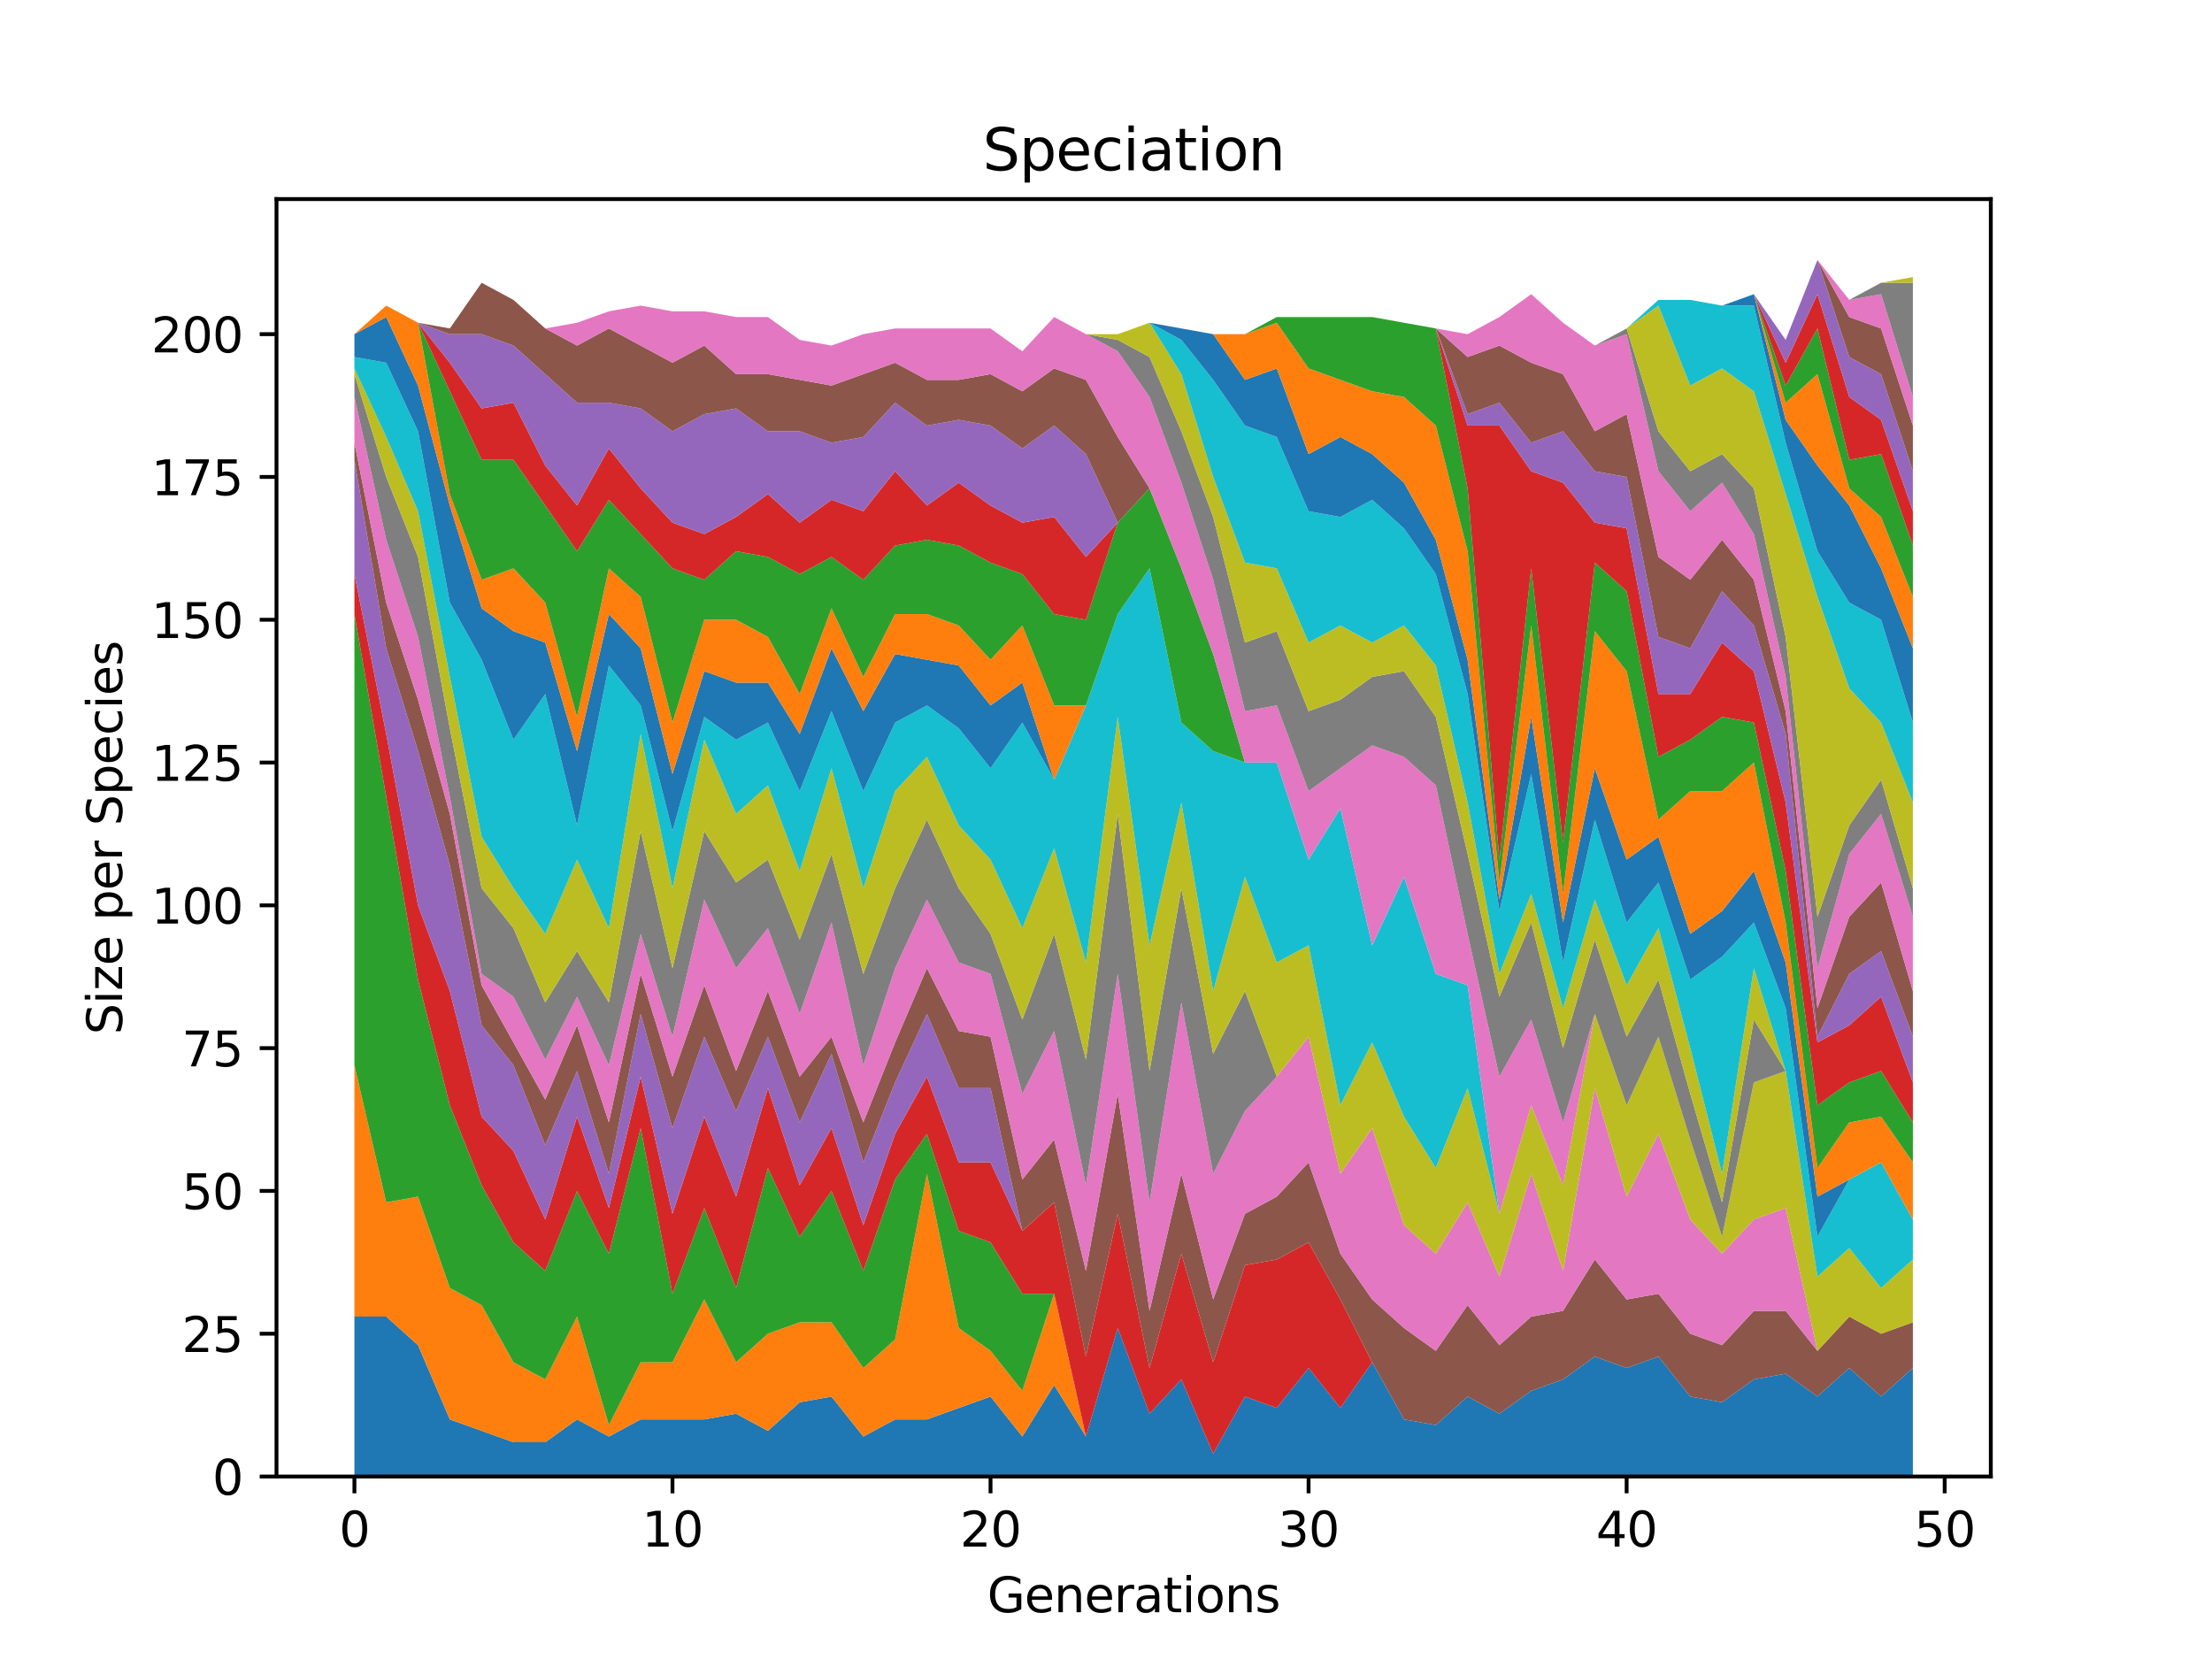 <?xml version="1.0" encoding="utf-8" standalone="no"?>
<!DOCTYPE svg PUBLIC "-//W3C//DTD SVG 1.1//EN"
  "http://www.w3.org/Graphics/SVG/1.1/DTD/svg11.dtd">
<svg xmlns:xlink="http://www.w3.org/1999/xlink" width="460.8pt" height="345.6pt" viewBox="0 0 460.8 345.6" xmlns="http://www.w3.org/2000/svg" version="1.1">
 <defs>
  <style type="text/css">*{stroke-linejoin: round; stroke-linecap: butt}</style>
 </defs>
 <g id="figure_1">
  <g id="patch_1">
   <path d="M 0 345.6 
L 460.8 345.6 
L 460.8 0 
L 0 0 
z
" style="fill: #ffffff"/>
  </g>
  <g id="axes_1">
   <g id="patch_2">
    <path d="M 57.6 307.584 
L 414.72 307.584 
L 414.72 41.472 
L 57.6 41.472 
z
" style="fill: #ffffff"/>
   </g>
   <g id="PolyCollection_1">
    <path d="M 73.833 274.268 
L 73.833 307.584 
L 80.458 307.584 
L 87.084 307.584 
L 93.71 307.584 
L 100.335 307.584 
L 106.961 307.584 
L 113.586 307.584 
L 120.212 307.584 
L 126.838 307.584 
L 133.463 307.584 
L 140.089 307.584 
L 146.714 307.584 
L 153.34 307.584 
L 159.966 307.584 
L 166.591 307.584 
L 173.217 307.584 
L 179.842 307.584 
L 186.468 307.584 
L 193.094 307.584 
L 199.719 307.584 
L 206.345 307.584 
L 212.97 307.584 
L 219.596 307.584 
L 226.222 307.584 
L 232.847 307.584 
L 239.473 307.584 
L 246.098 307.584 
L 252.724 307.584 
L 259.35 307.584 
L 265.975 307.584 
L 272.601 307.584 
L 279.226 307.584 
L 285.852 307.584 
L 292.478 307.584 
L 299.103 307.584 
L 305.729 307.584 
L 312.354 307.584 
L 318.98 307.584 
L 325.606 307.584 
L 332.231 307.584 
L 338.857 307.584 
L 345.482 307.584 
L 352.108 307.584 
L 358.734 307.584 
L 365.359 307.584 
L 371.985 307.584 
L 378.61 307.584 
L 385.236 307.584 
L 391.862 307.584 
L 398.487 307.584 
L 398.487 284.977 
L 398.487 284.977 
L 391.862 290.926 
L 385.236 284.977 
L 378.61 290.926 
L 371.985 286.167 
L 365.359 287.356 
L 358.734 292.116 
L 352.108 290.926 
L 345.482 282.597 
L 338.857 284.977 
L 332.231 282.597 
L 325.606 287.356 
L 318.98 289.736 
L 312.354 294.496 
L 305.729 290.926 
L 299.103 296.875 
L 292.478 295.685 
L 285.852 283.787 
L 279.226 293.306 
L 272.601 284.977 
L 265.975 293.306 
L 259.35 290.926 
L 252.724 302.825 
L 246.098 287.356 
L 239.473 294.496 
L 232.847 276.648 
L 226.222 299.255 
L 219.596 288.546 
L 212.97 299.255 
L 206.345 290.926 
L 199.719 293.306 
L 193.094 295.685 
L 186.468 295.685 
L 179.842 299.255 
L 173.217 290.926 
L 166.591 292.116 
L 159.966 298.065 
L 153.34 294.496 
L 146.714 295.685 
L 140.089 295.685 
L 133.463 295.685 
L 126.838 299.255 
L 120.212 295.685 
L 113.586 300.445 
L 106.961 300.445 
L 100.335 298.065 
L 93.71 295.685 
L 87.084 280.217 
L 80.458 274.268 
L 73.833 274.268 
z
" clip-path="url(#pc8f36213b0)" style="fill: #1f77b4"/>
   </g>
   <g id="PolyCollection_2">
    <path d="M 73.833 221.914 
L 73.833 274.268 
L 80.458 274.268 
L 87.084 280.217 
L 93.71 295.685 
L 100.335 298.065 
L 106.961 300.445 
L 113.586 300.445 
L 120.212 295.685 
L 126.838 299.255 
L 133.463 295.685 
L 140.089 295.685 
L 146.714 295.685 
L 153.34 294.496 
L 159.966 298.065 
L 166.591 292.116 
L 173.217 290.926 
L 179.842 299.255 
L 186.468 295.685 
L 193.094 295.685 
L 199.719 293.306 
L 206.345 290.926 
L 212.97 299.255 
L 219.596 288.546 
L 226.222 299.255 
L 232.847 276.648 
L 239.473 294.496 
L 246.098 287.356 
L 252.724 302.825 
L 259.35 290.926 
L 265.975 293.306 
L 272.601 284.977 
L 279.226 293.306 
L 285.852 283.787 
L 292.478 295.685 
L 299.103 296.875 
L 305.729 290.926 
L 312.354 294.496 
L 318.98 289.736 
L 325.606 287.356 
L 332.231 282.597 
L 338.857 284.977 
L 345.482 282.597 
L 352.108 290.926 
L 358.734 292.116 
L 365.359 287.356 
L 371.985 286.167 
L 378.61 290.926 
L 385.236 284.977 
L 391.862 290.926 
L 398.487 284.977 
L 398.487 284.977 
L 398.487 284.977 
L 391.862 290.926 
L 385.236 284.977 
L 378.61 290.926 
L 371.985 286.167 
L 365.359 287.356 
L 358.734 292.116 
L 352.108 290.926 
L 345.482 282.597 
L 338.857 284.977 
L 332.231 282.597 
L 325.606 287.356 
L 318.98 289.736 
L 312.354 294.496 
L 305.729 290.926 
L 299.103 296.875 
L 292.478 295.685 
L 285.852 283.787 
L 279.226 293.306 
L 272.601 284.977 
L 265.975 293.306 
L 259.35 290.926 
L 252.724 302.825 
L 246.098 287.356 
L 239.473 294.496 
L 232.847 276.648 
L 226.222 299.255 
L 219.596 269.509 
L 212.97 289.736 
L 206.345 281.407 
L 199.719 276.648 
L 193.094 244.521 
L 186.468 279.027 
L 179.842 284.977 
L 173.217 275.458 
L 166.591 275.458 
L 159.966 277.838 
L 153.34 283.787 
L 146.714 270.698 
L 140.089 283.787 
L 133.463 283.787 
L 126.838 296.875 
L 120.212 274.268 
L 113.586 287.356 
L 106.961 283.787 
L 100.335 271.888 
L 93.71 268.319 
L 87.084 249.281 
L 80.458 250.471 
L 73.833 221.914 
z
" clip-path="url(#pc8f36213b0)" style="fill: #ff7f0e"/>
   </g>
   <g id="PolyCollection_3">
    <path d="M 73.833 127.915 
L 73.833 221.914 
L 80.458 250.471 
L 87.084 249.281 
L 93.71 268.319 
L 100.335 271.888 
L 106.961 283.787 
L 113.586 287.356 
L 120.212 274.268 
L 126.838 296.875 
L 133.463 283.787 
L 140.089 283.787 
L 146.714 270.698 
L 153.34 283.787 
L 159.966 277.838 
L 166.591 275.458 
L 173.217 275.458 
L 179.842 284.977 
L 186.468 279.027 
L 193.094 244.521 
L 199.719 276.648 
L 206.345 281.407 
L 212.97 289.736 
L 219.596 269.509 
L 226.222 299.255 
L 232.847 276.648 
L 239.473 294.496 
L 246.098 287.356 
L 252.724 302.825 
L 259.35 290.926 
L 265.975 293.306 
L 272.601 284.977 
L 279.226 293.306 
L 285.852 283.787 
L 292.478 295.685 
L 299.103 296.875 
L 305.729 290.926 
L 312.354 294.496 
L 318.98 289.736 
L 325.606 287.356 
L 332.231 282.597 
L 338.857 284.977 
L 345.482 282.597 
L 352.108 290.926 
L 358.734 292.116 
L 365.359 287.356 
L 371.985 286.167 
L 378.61 290.926 
L 385.236 284.977 
L 391.862 290.926 
L 398.487 284.977 
L 398.487 284.977 
L 398.487 284.977 
L 391.862 290.926 
L 385.236 284.977 
L 378.61 290.926 
L 371.985 286.167 
L 365.359 287.356 
L 358.734 292.116 
L 352.108 290.926 
L 345.482 282.597 
L 338.857 284.977 
L 332.231 282.597 
L 325.606 287.356 
L 318.98 289.736 
L 312.354 294.496 
L 305.729 290.926 
L 299.103 296.875 
L 292.478 295.685 
L 285.852 283.787 
L 279.226 293.306 
L 272.601 284.977 
L 265.975 293.306 
L 259.35 290.926 
L 252.724 302.825 
L 246.098 287.356 
L 239.473 294.496 
L 232.847 276.648 
L 226.222 299.255 
L 219.596 269.509 
L 212.97 269.509 
L 206.345 258.8 
L 199.719 256.42 
L 193.094 236.192 
L 186.468 245.711 
L 179.842 264.749 
L 173.217 248.091 
L 166.591 257.61 
L 159.966 243.332 
L 153.34 268.319 
L 146.714 251.661 
L 140.089 269.509 
L 133.463 235.003 
L 126.838 261.179 
L 120.212 248.091 
L 113.586 264.749 
L 106.961 258.8 
L 100.335 246.901 
L 93.71 230.243 
L 87.084 204.066 
L 80.458 165.991 
L 73.833 127.915 
z
" clip-path="url(#pc8f36213b0)" style="fill: #2ca02c"/>
   </g>
   <g id="PolyCollection_4">
    <path d="M 73.833 119.586 
L 73.833 127.915 
L 80.458 165.991 
L 87.084 204.066 
L 93.71 230.243 
L 100.335 246.901 
L 106.961 258.8 
L 113.586 264.749 
L 120.212 248.091 
L 126.838 261.179 
L 133.463 235.003 
L 140.089 269.509 
L 146.714 251.661 
L 153.34 268.319 
L 159.966 243.332 
L 166.591 257.61 
L 173.217 248.091 
L 179.842 264.749 
L 186.468 245.711 
L 193.094 236.192 
L 199.719 256.42 
L 206.345 258.8 
L 212.97 269.509 
L 219.596 269.509 
L 226.222 299.255 
L 232.847 276.648 
L 239.473 294.496 
L 246.098 287.356 
L 252.724 302.825 
L 259.35 290.926 
L 265.975 293.306 
L 272.601 284.977 
L 279.226 293.306 
L 285.852 283.787 
L 292.478 295.685 
L 299.103 296.875 
L 305.729 290.926 
L 312.354 294.496 
L 318.98 289.736 
L 325.606 287.356 
L 332.231 282.597 
L 338.857 284.977 
L 345.482 282.597 
L 352.108 290.926 
L 358.734 292.116 
L 365.359 287.356 
L 371.985 286.167 
L 378.61 290.926 
L 385.236 284.977 
L 391.862 290.926 
L 398.487 284.977 
L 398.487 284.977 
L 398.487 284.977 
L 391.862 290.926 
L 385.236 284.977 
L 378.61 290.926 
L 371.985 286.167 
L 365.359 287.356 
L 358.734 292.116 
L 352.108 290.926 
L 345.482 282.597 
L 338.857 284.977 
L 332.231 282.597 
L 325.606 287.356 
L 318.98 289.736 
L 312.354 294.496 
L 305.729 290.926 
L 299.103 296.875 
L 292.478 295.685 
L 285.852 283.787 
L 279.226 270.698 
L 272.601 258.8 
L 265.975 262.369 
L 259.35 263.559 
L 252.724 283.787 
L 246.098 261.179 
L 239.473 284.977 
L 232.847 252.85 
L 226.222 282.597 
L 219.596 250.471 
L 212.97 256.42 
L 206.345 242.142 
L 199.719 242.142 
L 193.094 224.294 
L 186.468 236.192 
L 179.842 255.23 
L 173.217 235.003 
L 166.591 246.901 
L 159.966 226.674 
L 153.34 249.281 
L 146.714 232.623 
L 140.089 252.85 
L 133.463 224.294 
L 126.838 251.661 
L 120.212 232.623 
L 113.586 254.04 
L 106.961 239.762 
L 100.335 232.623 
L 93.71 206.446 
L 87.084 188.598 
L 80.458 152.902 
L 73.833 119.586 
z
" clip-path="url(#pc8f36213b0)" style="fill: #d62728"/>
   </g>
   <g id="PolyCollection_5">
    <path d="M 73.833 95.789 
L 73.833 119.586 
L 80.458 152.902 
L 87.084 188.598 
L 93.71 206.446 
L 100.335 232.623 
L 106.961 239.762 
L 113.586 254.04 
L 120.212 232.623 
L 126.838 251.661 
L 133.463 224.294 
L 140.089 252.85 
L 146.714 232.623 
L 153.34 249.281 
L 159.966 226.674 
L 166.591 246.901 
L 173.217 235.003 
L 179.842 255.23 
L 186.468 236.192 
L 193.094 224.294 
L 199.719 242.142 
L 206.345 242.142 
L 212.97 256.42 
L 219.596 250.471 
L 226.222 282.597 
L 232.847 252.85 
L 239.473 284.977 
L 246.098 261.179 
L 252.724 283.787 
L 259.35 263.559 
L 265.975 262.369 
L 272.601 258.8 
L 279.226 270.698 
L 285.852 283.787 
L 292.478 295.685 
L 299.103 296.875 
L 305.729 290.926 
L 312.354 294.496 
L 318.98 289.736 
L 325.606 287.356 
L 332.231 282.597 
L 338.857 284.977 
L 345.482 282.597 
L 352.108 290.926 
L 358.734 292.116 
L 365.359 287.356 
L 371.985 286.167 
L 378.61 290.926 
L 385.236 284.977 
L 391.862 290.926 
L 398.487 284.977 
L 398.487 284.977 
L 398.487 284.977 
L 391.862 290.926 
L 385.236 284.977 
L 378.61 290.926 
L 371.985 286.167 
L 365.359 287.356 
L 358.734 292.116 
L 352.108 290.926 
L 345.482 282.597 
L 338.857 284.977 
L 332.231 282.597 
L 325.606 287.356 
L 318.98 289.736 
L 312.354 294.496 
L 305.729 290.926 
L 299.103 296.875 
L 292.478 295.685 
L 285.852 283.787 
L 279.226 270.698 
L 272.601 258.8 
L 265.975 262.369 
L 259.35 263.559 
L 252.724 283.787 
L 246.098 261.179 
L 239.473 284.977 
L 232.847 252.85 
L 226.222 282.597 
L 219.596 250.471 
L 212.97 256.42 
L 206.345 226.674 
L 199.719 226.674 
L 193.094 211.205 
L 186.468 225.484 
L 179.842 242.142 
L 173.217 219.534 
L 166.591 233.813 
L 159.966 215.965 
L 153.34 231.433 
L 146.714 215.965 
L 140.089 235.003 
L 133.463 211.205 
L 126.838 244.521 
L 120.212 223.104 
L 113.586 238.572 
L 106.961 221.914 
L 100.335 213.585 
L 93.71 180.269 
L 87.084 156.472 
L 80.458 135.054 
L 73.833 95.789 
z
" clip-path="url(#pc8f36213b0)" style="fill: #9467bd"/>
   </g>
   <g id="PolyCollection_6">
    <path d="M 73.833 92.219 
L 73.833 95.789 
L 80.458 135.054 
L 87.084 156.472 
L 93.71 180.269 
L 100.335 213.585 
L 106.961 221.914 
L 113.586 238.572 
L 120.212 223.104 
L 126.838 244.521 
L 133.463 211.205 
L 140.089 235.003 
L 146.714 215.965 
L 153.34 231.433 
L 159.966 215.965 
L 166.591 233.813 
L 173.217 219.534 
L 179.842 242.142 
L 186.468 225.484 
L 193.094 211.205 
L 199.719 226.674 
L 206.345 226.674 
L 212.97 256.42 
L 219.596 250.471 
L 226.222 282.597 
L 232.847 252.85 
L 239.473 284.977 
L 246.098 261.179 
L 252.724 283.787 
L 259.35 263.559 
L 265.975 262.369 
L 272.601 258.8 
L 279.226 270.698 
L 285.852 283.787 
L 292.478 295.685 
L 299.103 296.875 
L 305.729 290.926 
L 312.354 294.496 
L 318.98 289.736 
L 325.606 287.356 
L 332.231 282.597 
L 338.857 284.977 
L 345.482 282.597 
L 352.108 290.926 
L 358.734 292.116 
L 365.359 287.356 
L 371.985 286.167 
L 378.61 290.926 
L 385.236 284.977 
L 391.862 290.926 
L 398.487 284.977 
L 398.487 275.458 
L 398.487 275.458 
L 391.862 277.838 
L 385.236 274.268 
L 378.61 281.407 
L 371.985 273.078 
L 365.359 273.078 
L 358.734 280.217 
L 352.108 277.838 
L 345.482 269.509 
L 338.857 270.698 
L 332.231 262.369 
L 325.606 273.078 
L 318.98 274.268 
L 312.354 280.217 
L 305.729 271.888 
L 299.103 281.407 
L 292.478 276.648 
L 285.852 270.698 
L 279.226 261.179 
L 272.601 242.142 
L 265.975 249.281 
L 259.35 252.85 
L 252.724 270.698 
L 246.098 244.521 
L 239.473 273.078 
L 232.847 227.863 
L 226.222 264.749 
L 219.596 237.382 
L 212.97 245.711 
L 206.345 215.965 
L 199.719 214.775 
L 193.094 201.687 
L 186.468 217.155 
L 179.842 233.813 
L 173.217 215.965 
L 166.591 224.294 
L 159.966 206.446 
L 153.34 223.104 
L 146.714 205.256 
L 140.089 224.294 
L 133.463 202.876 
L 126.838 233.813 
L 120.212 213.585 
L 113.586 229.053 
L 106.961 217.155 
L 100.335 205.256 
L 93.71 169.56 
L 87.084 145.763 
L 80.458 125.536 
L 73.833 92.219 
z
" clip-path="url(#pc8f36213b0)" style="fill: #8c564b"/>
   </g>
   <g id="PolyCollection_7">
    <path d="M 73.833 82.701 
L 73.833 92.219 
L 80.458 125.536 
L 87.084 145.763 
L 93.71 169.56 
L 100.335 205.256 
L 106.961 217.155 
L 113.586 229.053 
L 120.212 213.585 
L 126.838 233.813 
L 133.463 202.876 
L 140.089 224.294 
L 146.714 205.256 
L 153.34 223.104 
L 159.966 206.446 
L 166.591 224.294 
L 173.217 215.965 
L 179.842 233.813 
L 186.468 217.155 
L 193.094 201.687 
L 199.719 214.775 
L 206.345 215.965 
L 212.97 245.711 
L 219.596 237.382 
L 226.222 264.749 
L 232.847 227.863 
L 239.473 273.078 
L 246.098 244.521 
L 252.724 270.698 
L 259.35 252.85 
L 265.975 249.281 
L 272.601 242.142 
L 279.226 261.179 
L 285.852 270.698 
L 292.478 276.648 
L 299.103 281.407 
L 305.729 271.888 
L 312.354 280.217 
L 318.98 274.268 
L 325.606 273.078 
L 332.231 262.369 
L 338.857 270.698 
L 345.482 269.509 
L 352.108 277.838 
L 358.734 280.217 
L 365.359 273.078 
L 371.985 273.078 
L 378.61 281.407 
L 385.236 274.268 
L 391.862 277.838 
L 398.487 275.458 
L 398.487 275.458 
L 398.487 275.458 
L 391.862 277.838 
L 385.236 274.268 
L 378.61 281.407 
L 371.985 251.661 
L 365.359 254.04 
L 358.734 261.179 
L 352.108 254.04 
L 345.482 236.192 
L 338.857 249.281 
L 332.231 226.674 
L 325.606 264.749 
L 318.98 244.521 
L 312.354 265.939 
L 305.729 250.471 
L 299.103 261.179 
L 292.478 255.23 
L 285.852 235.003 
L 279.226 244.521 
L 272.601 215.965 
L 265.975 224.294 
L 259.35 231.433 
L 252.724 244.521 
L 246.098 208.826 
L 239.473 250.471 
L 232.847 202.876 
L 226.222 246.901 
L 219.596 214.775 
L 212.97 227.863 
L 206.345 202.876 
L 199.719 200.497 
L 193.094 187.408 
L 186.468 201.687 
L 179.842 221.914 
L 173.217 192.168 
L 166.591 211.205 
L 159.966 193.358 
L 153.34 201.687 
L 146.714 187.408 
L 140.089 215.965 
L 133.463 194.547 
L 126.838 221.914 
L 120.212 207.636 
L 113.586 220.724 
L 106.961 207.636 
L 100.335 202.876 
L 93.71 165.991 
L 87.084 132.675 
L 80.458 112.447 
L 73.833 82.701 
z
" clip-path="url(#pc8f36213b0)" style="fill: #e377c2"/>
   </g>
   <g id="PolyCollection_8">
    <path d="M 73.833 77.941 
L 73.833 82.701 
L 80.458 112.447 
L 87.084 132.675 
L 93.71 165.991 
L 100.335 202.876 
L 106.961 207.636 
L 113.586 220.724 
L 120.212 207.636 
L 126.838 221.914 
L 133.463 194.547 
L 140.089 215.965 
L 146.714 187.408 
L 153.34 201.687 
L 159.966 193.358 
L 166.591 211.205 
L 173.217 192.168 
L 179.842 221.914 
L 186.468 201.687 
L 193.094 187.408 
L 199.719 200.497 
L 206.345 202.876 
L 212.97 227.863 
L 219.596 214.775 
L 226.222 246.901 
L 232.847 202.876 
L 239.473 250.471 
L 246.098 208.826 
L 252.724 244.521 
L 259.35 231.433 
L 265.975 224.294 
L 272.601 215.965 
L 279.226 244.521 
L 285.852 235.003 
L 292.478 255.23 
L 299.103 261.179 
L 305.729 250.471 
L 312.354 265.939 
L 318.98 244.521 
L 325.606 264.749 
L 332.231 226.674 
L 338.857 249.281 
L 345.482 236.192 
L 352.108 254.04 
L 358.734 261.179 
L 365.359 254.04 
L 371.985 251.661 
L 378.61 281.407 
L 385.236 274.268 
L 391.862 277.838 
L 398.487 275.458 
L 398.487 275.458 
L 398.487 275.458 
L 391.862 277.838 
L 385.236 274.268 
L 378.61 281.407 
L 371.985 251.661 
L 365.359 254.04 
L 358.734 261.179 
L 352.108 254.04 
L 345.482 236.192 
L 338.857 249.281 
L 332.231 226.674 
L 325.606 264.749 
L 318.98 244.521 
L 312.354 265.939 
L 305.729 250.471 
L 299.103 261.179 
L 292.478 255.23 
L 285.852 235.003 
L 279.226 244.521 
L 272.601 215.965 
L 265.975 224.294 
L 259.35 206.446 
L 252.724 219.534 
L 246.098 185.029 
L 239.473 223.104 
L 232.847 169.56 
L 226.222 220.724 
L 219.596 194.547 
L 212.97 212.395 
L 206.345 194.547 
L 199.719 185.029 
L 193.094 170.75 
L 186.468 185.029 
L 179.842 202.876 
L 173.217 177.889 
L 166.591 195.737 
L 159.966 179.079 
L 153.34 183.839 
L 146.714 173.13 
L 140.089 201.687 
L 133.463 173.13 
L 126.838 208.826 
L 120.212 198.117 
L 113.586 208.826 
L 106.961 193.358 
L 100.335 185.029 
L 93.71 151.712 
L 87.084 116.017 
L 80.458 99.359 
L 73.833 77.941 
z
" clip-path="url(#pc8f36213b0)" style="fill: #7f7f7f"/>
   </g>
   <g id="PolyCollection_9">
    <path d="M 73.833 76.751 
L 73.833 77.941 
L 80.458 99.359 
L 87.084 116.017 
L 93.71 151.712 
L 100.335 185.029 
L 106.961 193.358 
L 113.586 208.826 
L 120.212 198.117 
L 126.838 208.826 
L 133.463 173.13 
L 140.089 201.687 
L 146.714 173.13 
L 153.34 183.839 
L 159.966 179.079 
L 166.591 195.737 
L 173.217 177.889 
L 179.842 202.876 
L 186.468 185.029 
L 193.094 170.75 
L 199.719 185.029 
L 206.345 194.547 
L 212.97 212.395 
L 219.596 194.547 
L 226.222 220.724 
L 232.847 169.56 
L 239.473 223.104 
L 246.098 185.029 
L 252.724 219.534 
L 259.35 206.446 
L 265.975 224.294 
L 272.601 215.965 
L 279.226 244.521 
L 285.852 235.003 
L 292.478 255.23 
L 299.103 261.179 
L 305.729 250.471 
L 312.354 265.939 
L 318.98 244.521 
L 325.606 264.749 
L 332.231 226.674 
L 338.857 249.281 
L 345.482 236.192 
L 352.108 254.04 
L 358.734 261.179 
L 365.359 254.04 
L 371.985 251.661 
L 378.61 281.407 
L 385.236 274.268 
L 391.862 277.838 
L 398.487 275.458 
L 398.487 262.369 
L 398.487 262.369 
L 391.862 268.319 
L 385.236 259.99 
L 378.61 265.939 
L 371.985 223.104 
L 365.359 225.484 
L 358.734 257.61 
L 352.108 237.382 
L 345.482 215.965 
L 338.857 230.243 
L 332.231 211.205 
L 325.606 246.901 
L 318.98 230.243 
L 312.354 252.85 
L 305.729 226.674 
L 299.103 243.332 
L 292.478 232.623 
L 285.852 217.155 
L 279.226 230.243 
L 272.601 196.927 
L 265.975 200.497 
L 259.35 182.649 
L 252.724 206.446 
L 246.098 167.181 
L 239.473 196.927 
L 232.847 149.333 
L 226.222 200.497 
L 219.596 176.699 
L 212.97 193.358 
L 206.345 179.079 
L 199.719 171.94 
L 193.094 157.662 
L 186.468 164.801 
L 179.842 185.029 
L 173.217 160.041 
L 166.591 181.459 
L 159.966 163.611 
L 153.34 169.56 
L 146.714 154.092 
L 140.089 185.029 
L 133.463 152.902 
L 126.838 193.358 
L 120.212 179.079 
L 113.586 194.547 
L 106.961 185.029 
L 100.335 174.32 
L 93.71 141.004 
L 87.084 106.498 
L 80.458 91.03 
L 73.833 76.751 
z
" clip-path="url(#pc8f36213b0)" style="fill: #bcbd22"/>
   </g>
   <g id="PolyCollection_10">
    <path d="M 73.833 74.372 
L 73.833 76.751 
L 80.458 91.03 
L 87.084 106.498 
L 93.71 141.004 
L 100.335 174.32 
L 106.961 185.029 
L 113.586 194.547 
L 120.212 179.079 
L 126.838 193.358 
L 133.463 152.902 
L 140.089 185.029 
L 146.714 154.092 
L 153.34 169.56 
L 159.966 163.611 
L 166.591 181.459 
L 173.217 160.041 
L 179.842 185.029 
L 186.468 164.801 
L 193.094 157.662 
L 199.719 171.94 
L 206.345 179.079 
L 212.97 193.358 
L 219.596 176.699 
L 226.222 200.497 
L 232.847 149.333 
L 239.473 196.927 
L 246.098 167.181 
L 252.724 206.446 
L 259.35 182.649 
L 265.975 200.497 
L 272.601 196.927 
L 279.226 230.243 
L 285.852 217.155 
L 292.478 232.623 
L 299.103 243.332 
L 305.729 226.674 
L 312.354 252.85 
L 318.98 230.243 
L 325.606 246.901 
L 332.231 211.205 
L 338.857 230.243 
L 345.482 215.965 
L 352.108 237.382 
L 358.734 257.61 
L 365.359 225.484 
L 371.985 223.104 
L 378.61 265.939 
L 385.236 259.99 
L 391.862 268.319 
L 398.487 262.369 
L 398.487 262.369 
L 398.487 262.369 
L 391.862 268.319 
L 385.236 259.99 
L 378.61 265.939 
L 371.985 223.104 
L 365.359 225.484 
L 358.734 257.61 
L 352.108 237.382 
L 345.482 215.965 
L 338.857 230.243 
L 332.231 211.205 
L 325.606 246.901 
L 318.98 230.243 
L 312.354 252.85 
L 305.729 205.256 
L 299.103 202.876 
L 292.478 182.649 
L 285.852 196.927 
L 279.226 168.37 
L 272.601 179.079 
L 265.975 158.852 
L 259.35 158.852 
L 252.724 156.472 
L 246.098 150.523 
L 239.473 118.396 
L 232.847 127.915 
L 226.222 146.953 
L 219.596 162.421 
L 212.97 150.523 
L 206.345 160.041 
L 199.719 151.712 
L 193.094 146.953 
L 186.468 150.523 
L 179.842 164.801 
L 173.217 148.143 
L 166.591 164.801 
L 159.966 150.523 
L 153.34 154.092 
L 146.714 149.333 
L 140.089 173.13 
L 133.463 146.953 
L 126.838 138.624 
L 120.212 171.94 
L 113.586 144.573 
L 106.961 154.092 
L 100.335 137.434 
L 93.71 125.536 
L 87.084 89.84 
L 80.458 75.561 
L 73.833 74.372 
z
" clip-path="url(#pc8f36213b0)" style="fill: #17becf"/>
   </g>
   <g id="PolyCollection_11">
    <path d="M 73.833 69.612 
L 73.833 74.372 
L 80.458 75.561 
L 87.084 89.84 
L 93.71 125.536 
L 100.335 137.434 
L 106.961 154.092 
L 113.586 144.573 
L 120.212 171.94 
L 126.838 138.624 
L 133.463 146.953 
L 140.089 173.13 
L 146.714 149.333 
L 153.34 154.092 
L 159.966 150.523 
L 166.591 164.801 
L 173.217 148.143 
L 179.842 164.801 
L 186.468 150.523 
L 193.094 146.953 
L 199.719 151.712 
L 206.345 160.041 
L 212.97 150.523 
L 219.596 162.421 
L 226.222 146.953 
L 232.847 127.915 
L 239.473 118.396 
L 246.098 150.523 
L 252.724 156.472 
L 259.35 158.852 
L 265.975 158.852 
L 272.601 179.079 
L 279.226 168.37 
L 285.852 196.927 
L 292.478 182.649 
L 299.103 202.876 
L 305.729 205.256 
L 312.354 252.85 
L 318.98 230.243 
L 325.606 246.901 
L 332.231 211.205 
L 338.857 230.243 
L 345.482 215.965 
L 352.108 237.382 
L 358.734 257.61 
L 365.359 225.484 
L 371.985 223.104 
L 378.61 265.939 
L 385.236 259.99 
L 391.862 268.319 
L 398.487 262.369 
L 398.487 262.369 
L 398.487 262.369 
L 391.862 268.319 
L 385.236 259.99 
L 378.61 265.939 
L 371.985 223.104 
L 365.359 225.484 
L 358.734 257.61 
L 352.108 237.382 
L 345.482 215.965 
L 338.857 230.243 
L 332.231 211.205 
L 325.606 246.901 
L 318.98 230.243 
L 312.354 252.85 
L 305.729 205.256 
L 299.103 202.876 
L 292.478 182.649 
L 285.852 196.927 
L 279.226 168.37 
L 272.601 179.079 
L 265.975 158.852 
L 259.35 158.852 
L 252.724 156.472 
L 246.098 150.523 
L 239.473 118.396 
L 232.847 127.915 
L 226.222 146.953 
L 219.596 162.421 
L 212.97 142.194 
L 206.345 146.953 
L 199.719 138.624 
L 193.094 137.434 
L 186.468 136.244 
L 179.842 148.143 
L 173.217 135.054 
L 166.591 152.902 
L 159.966 142.194 
L 153.34 142.194 
L 146.714 139.814 
L 140.089 161.231 
L 133.463 135.054 
L 126.838 127.915 
L 120.212 156.472 
L 113.586 133.865 
L 106.961 131.485 
L 100.335 126.725 
L 93.71 105.308 
L 87.084 80.321 
L 80.458 66.043 
L 73.833 69.612 
z
" clip-path="url(#pc8f36213b0)" style="fill: #1f77b4"/>
   </g>
   <g id="PolyCollection_12">
    <path d="M 73.833 69.612 
L 73.833 69.612 
L 80.458 66.043 
L 87.084 80.321 
L 93.71 105.308 
L 100.335 126.725 
L 106.961 131.485 
L 113.586 133.865 
L 120.212 156.472 
L 126.838 127.915 
L 133.463 135.054 
L 140.089 161.231 
L 146.714 139.814 
L 153.34 142.194 
L 159.966 142.194 
L 166.591 152.902 
L 173.217 135.054 
L 179.842 148.143 
L 186.468 136.244 
L 193.094 137.434 
L 199.719 138.624 
L 206.345 146.953 
L 212.97 142.194 
L 219.596 162.421 
L 226.222 146.953 
L 232.847 127.915 
L 239.473 118.396 
L 246.098 150.523 
L 252.724 156.472 
L 259.35 158.852 
L 265.975 158.852 
L 272.601 179.079 
L 279.226 168.37 
L 285.852 196.927 
L 292.478 182.649 
L 299.103 202.876 
L 305.729 205.256 
L 312.354 252.85 
L 318.98 230.243 
L 325.606 246.901 
L 332.231 211.205 
L 338.857 230.243 
L 345.482 215.965 
L 352.108 237.382 
L 358.734 257.61 
L 365.359 225.484 
L 371.985 223.104 
L 378.61 265.939 
L 385.236 259.99 
L 391.862 268.319 
L 398.487 262.369 
L 398.487 262.369 
L 398.487 262.369 
L 391.862 268.319 
L 385.236 259.99 
L 378.61 265.939 
L 371.985 223.104 
L 365.359 225.484 
L 358.734 257.61 
L 352.108 237.382 
L 345.482 215.965 
L 338.857 230.243 
L 332.231 211.205 
L 325.606 246.901 
L 318.98 230.243 
L 312.354 252.85 
L 305.729 205.256 
L 299.103 202.876 
L 292.478 182.649 
L 285.852 196.927 
L 279.226 168.37 
L 272.601 179.079 
L 265.975 158.852 
L 259.35 158.852 
L 252.724 156.472 
L 246.098 150.523 
L 239.473 118.396 
L 232.847 127.915 
L 226.222 146.953 
L 219.596 146.953 
L 212.97 130.295 
L 206.345 137.434 
L 199.719 130.295 
L 193.094 127.915 
L 186.468 127.915 
L 179.842 141.004 
L 173.217 126.725 
L 166.591 144.573 
L 159.966 132.675 
L 153.34 129.105 
L 146.714 129.105 
L 140.089 150.523 
L 133.463 124.346 
L 126.838 118.396 
L 120.212 149.333 
L 113.586 125.536 
L 106.961 118.396 
L 100.335 120.776 
L 93.71 102.928 
L 87.084 67.232 
L 80.458 63.663 
L 73.833 69.612 
z
" clip-path="url(#pc8f36213b0)" style="fill: #ff7f0e"/>
   </g>
   <g id="PolyCollection_13">
    <path d="M 73.833 69.612 
L 73.833 69.612 
L 80.458 63.663 
L 87.084 67.232 
L 93.71 102.928 
L 100.335 120.776 
L 106.961 118.396 
L 113.586 125.536 
L 120.212 149.333 
L 126.838 118.396 
L 133.463 124.346 
L 140.089 150.523 
L 146.714 129.105 
L 153.34 129.105 
L 159.966 132.675 
L 166.591 144.573 
L 173.217 126.725 
L 179.842 141.004 
L 186.468 127.915 
L 193.094 127.915 
L 199.719 130.295 
L 206.345 137.434 
L 212.97 130.295 
L 219.596 146.953 
L 226.222 146.953 
L 232.847 127.915 
L 239.473 118.396 
L 246.098 150.523 
L 252.724 156.472 
L 259.35 158.852 
L 265.975 158.852 
L 272.601 179.079 
L 279.226 168.37 
L 285.852 196.927 
L 292.478 182.649 
L 299.103 202.876 
L 305.729 205.256 
L 312.354 252.85 
L 318.98 230.243 
L 325.606 246.901 
L 332.231 211.205 
L 338.857 230.243 
L 345.482 215.965 
L 352.108 237.382 
L 358.734 257.61 
L 365.359 225.484 
L 371.985 223.104 
L 378.61 265.939 
L 385.236 259.99 
L 391.862 268.319 
L 398.487 262.369 
L 398.487 262.369 
L 398.487 262.369 
L 391.862 268.319 
L 385.236 259.99 
L 378.61 265.939 
L 371.985 223.104 
L 365.359 225.484 
L 358.734 257.61 
L 352.108 237.382 
L 345.482 215.965 
L 338.857 230.243 
L 332.231 211.205 
L 325.606 246.901 
L 318.98 230.243 
L 312.354 252.85 
L 305.729 205.256 
L 299.103 202.876 
L 292.478 182.649 
L 285.852 196.927 
L 279.226 168.37 
L 272.601 179.079 
L 265.975 158.852 
L 259.35 158.852 
L 252.724 136.244 
L 246.098 118.396 
L 239.473 101.738 
L 232.847 108.878 
L 226.222 129.105 
L 219.596 127.915 
L 212.97 119.586 
L 206.345 117.207 
L 199.719 113.637 
L 193.094 112.447 
L 186.468 113.637 
L 179.842 120.776 
L 173.217 116.017 
L 166.591 119.586 
L 159.966 116.017 
L 153.34 114.827 
L 146.714 120.776 
L 140.089 118.396 
L 133.463 111.257 
L 126.838 104.118 
L 120.212 114.827 
L 113.586 105.308 
L 106.961 95.789 
L 100.335 95.789 
L 93.71 81.511 
L 87.084 67.232 
L 80.458 63.663 
L 73.833 69.612 
z
" clip-path="url(#pc8f36213b0)" style="fill: #2ca02c"/>
   </g>
   <g id="PolyCollection_14">
    <path d="M 73.833 69.612 
L 73.833 69.612 
L 80.458 63.663 
L 87.084 67.232 
L 93.71 81.511 
L 100.335 95.789 
L 106.961 95.789 
L 113.586 105.308 
L 120.212 114.827 
L 126.838 104.118 
L 133.463 111.257 
L 140.089 118.396 
L 146.714 120.776 
L 153.34 114.827 
L 159.966 116.017 
L 166.591 119.586 
L 173.217 116.017 
L 179.842 120.776 
L 186.468 113.637 
L 193.094 112.447 
L 199.719 113.637 
L 206.345 117.207 
L 212.97 119.586 
L 219.596 127.915 
L 226.222 129.105 
L 232.847 108.878 
L 239.473 101.738 
L 246.098 118.396 
L 252.724 136.244 
L 259.35 158.852 
L 265.975 158.852 
L 272.601 179.079 
L 279.226 168.37 
L 285.852 196.927 
L 292.478 182.649 
L 299.103 202.876 
L 305.729 205.256 
L 312.354 252.85 
L 318.98 230.243 
L 325.606 246.901 
L 332.231 211.205 
L 338.857 230.243 
L 345.482 215.965 
L 352.108 237.382 
L 358.734 257.61 
L 365.359 225.484 
L 371.985 223.104 
L 378.61 265.939 
L 385.236 259.99 
L 391.862 268.319 
L 398.487 262.369 
L 398.487 262.369 
L 398.487 262.369 
L 391.862 268.319 
L 385.236 259.99 
L 378.61 265.939 
L 371.985 223.104 
L 365.359 225.484 
L 358.734 257.61 
L 352.108 237.382 
L 345.482 215.965 
L 338.857 230.243 
L 332.231 211.205 
L 325.606 246.901 
L 318.98 230.243 
L 312.354 252.85 
L 305.729 205.256 
L 299.103 202.876 
L 292.478 182.649 
L 285.852 196.927 
L 279.226 168.37 
L 272.601 179.079 
L 265.975 158.852 
L 259.35 158.852 
L 252.724 136.244 
L 246.098 118.396 
L 239.473 101.738 
L 232.847 108.878 
L 226.222 116.017 
L 219.596 107.688 
L 212.97 108.878 
L 206.345 105.308 
L 199.719 100.549 
L 193.094 105.308 
L 186.468 98.169 
L 179.842 106.498 
L 173.217 104.118 
L 166.591 108.878 
L 159.966 102.928 
L 153.34 107.688 
L 146.714 111.257 
L 140.089 108.878 
L 133.463 101.738 
L 126.838 93.409 
L 120.212 105.308 
L 113.586 96.979 
L 106.961 83.89 
L 100.335 85.08 
L 93.71 75.561 
L 87.084 67.232 
L 80.458 63.663 
L 73.833 69.612 
z
" clip-path="url(#pc8f36213b0)" style="fill: #d62728"/>
   </g>
   <g id="PolyCollection_15">
    <path d="M 73.833 69.612 
L 73.833 69.612 
L 80.458 63.663 
L 87.084 67.232 
L 93.71 75.561 
L 100.335 85.08 
L 106.961 83.89 
L 113.586 96.979 
L 120.212 105.308 
L 126.838 93.409 
L 133.463 101.738 
L 140.089 108.878 
L 146.714 111.257 
L 153.34 107.688 
L 159.966 102.928 
L 166.591 108.878 
L 173.217 104.118 
L 179.842 106.498 
L 186.468 98.169 
L 193.094 105.308 
L 199.719 100.549 
L 206.345 105.308 
L 212.97 108.878 
L 219.596 107.688 
L 226.222 116.017 
L 232.847 108.878 
L 239.473 101.738 
L 246.098 118.396 
L 252.724 136.244 
L 259.35 158.852 
L 265.975 158.852 
L 272.601 179.079 
L 279.226 168.37 
L 285.852 196.927 
L 292.478 182.649 
L 299.103 202.876 
L 305.729 205.256 
L 312.354 252.85 
L 318.98 230.243 
L 325.606 246.901 
L 332.231 211.205 
L 338.857 230.243 
L 345.482 215.965 
L 352.108 237.382 
L 358.734 257.61 
L 365.359 225.484 
L 371.985 223.104 
L 378.61 265.939 
L 385.236 259.99 
L 391.862 268.319 
L 398.487 262.369 
L 398.487 262.369 
L 398.487 262.369 
L 391.862 268.319 
L 385.236 259.99 
L 378.61 265.939 
L 371.985 223.104 
L 365.359 225.484 
L 358.734 257.61 
L 352.108 237.382 
L 345.482 215.965 
L 338.857 230.243 
L 332.231 211.205 
L 325.606 246.901 
L 318.98 230.243 
L 312.354 252.85 
L 305.729 205.256 
L 299.103 202.876 
L 292.478 182.649 
L 285.852 196.927 
L 279.226 168.37 
L 272.601 179.079 
L 265.975 158.852 
L 259.35 158.852 
L 252.724 136.244 
L 246.098 118.396 
L 239.473 101.738 
L 232.847 108.878 
L 226.222 94.599 
L 219.596 88.65 
L 212.97 93.409 
L 206.345 88.65 
L 199.719 87.46 
L 193.094 88.65 
L 186.468 83.89 
L 179.842 91.03 
L 173.217 92.219 
L 166.591 89.84 
L 159.966 89.84 
L 153.34 85.08 
L 146.714 86.27 
L 140.089 89.84 
L 133.463 85.08 
L 126.838 83.89 
L 120.212 83.89 
L 113.586 77.941 
L 106.961 71.992 
L 100.335 69.612 
L 93.71 69.612 
L 87.084 67.232 
L 80.458 63.663 
L 73.833 69.612 
z
" clip-path="url(#pc8f36213b0)" style="fill: #9467bd"/>
   </g>
   <g id="PolyCollection_16">
    <path d="M 73.833 69.612 
L 73.833 69.612 
L 80.458 63.663 
L 87.084 67.232 
L 93.71 69.612 
L 100.335 69.612 
L 106.961 71.992 
L 113.586 77.941 
L 120.212 83.89 
L 126.838 83.89 
L 133.463 85.08 
L 140.089 89.84 
L 146.714 86.27 
L 153.34 85.08 
L 159.966 89.84 
L 166.591 89.84 
L 173.217 92.219 
L 179.842 91.03 
L 186.468 83.89 
L 193.094 88.65 
L 199.719 87.46 
L 206.345 88.65 
L 212.97 93.409 
L 219.596 88.65 
L 226.222 94.599 
L 232.847 108.878 
L 239.473 101.738 
L 246.098 118.396 
L 252.724 136.244 
L 259.35 158.852 
L 265.975 158.852 
L 272.601 179.079 
L 279.226 168.37 
L 285.852 196.927 
L 292.478 182.649 
L 299.103 202.876 
L 305.729 205.256 
L 312.354 252.85 
L 318.98 230.243 
L 325.606 246.901 
L 332.231 211.205 
L 338.857 230.243 
L 345.482 215.965 
L 352.108 237.382 
L 358.734 257.61 
L 365.359 225.484 
L 371.985 223.104 
L 378.61 265.939 
L 385.236 259.99 
L 391.862 268.319 
L 398.487 262.369 
L 398.487 262.369 
L 398.487 262.369 
L 391.862 268.319 
L 385.236 259.99 
L 378.61 265.939 
L 371.985 223.104 
L 365.359 225.484 
L 358.734 257.61 
L 352.108 237.382 
L 345.482 215.965 
L 338.857 230.243 
L 332.231 211.205 
L 325.606 246.901 
L 318.98 230.243 
L 312.354 252.85 
L 305.729 205.256 
L 299.103 202.876 
L 292.478 182.649 
L 285.852 196.927 
L 279.226 168.37 
L 272.601 179.079 
L 265.975 158.852 
L 259.35 158.852 
L 252.724 136.244 
L 246.098 118.396 
L 239.473 101.738 
L 232.847 91.03 
L 226.222 79.131 
L 219.596 76.751 
L 212.97 81.511 
L 206.345 77.941 
L 199.719 79.131 
L 193.094 79.131 
L 186.468 75.561 
L 179.842 77.941 
L 173.217 80.321 
L 166.591 79.131 
L 159.966 77.941 
L 153.34 77.941 
L 146.714 71.992 
L 140.089 75.561 
L 133.463 71.992 
L 126.838 68.422 
L 120.212 71.992 
L 113.586 68.422 
L 106.961 62.473 
L 100.335 58.903 
L 93.71 68.422 
L 87.084 67.232 
L 80.458 63.663 
L 73.833 69.612 
z
" clip-path="url(#pc8f36213b0)" style="fill: #8c564b"/>
   </g>
   <g id="PolyCollection_17">
    <path d="M 73.833 69.612 
L 73.833 69.612 
L 80.458 63.663 
L 87.084 67.232 
L 93.71 68.422 
L 100.335 58.903 
L 106.961 62.473 
L 113.586 68.422 
L 120.212 71.992 
L 126.838 68.422 
L 133.463 71.992 
L 140.089 75.561 
L 146.714 71.992 
L 153.34 77.941 
L 159.966 77.941 
L 166.591 79.131 
L 173.217 80.321 
L 179.842 77.941 
L 186.468 75.561 
L 193.094 79.131 
L 199.719 79.131 
L 206.345 77.941 
L 212.97 81.511 
L 219.596 76.751 
L 226.222 79.131 
L 232.847 91.03 
L 239.473 101.738 
L 246.098 118.396 
L 252.724 136.244 
L 259.35 158.852 
L 265.975 158.852 
L 272.601 179.079 
L 279.226 168.37 
L 285.852 196.927 
L 292.478 182.649 
L 299.103 202.876 
L 305.729 205.256 
L 312.354 252.85 
L 318.98 230.243 
L 325.606 246.901 
L 332.231 211.205 
L 338.857 230.243 
L 345.482 215.965 
L 352.108 237.382 
L 358.734 257.61 
L 365.359 225.484 
L 371.985 223.104 
L 378.61 265.939 
L 385.236 259.99 
L 391.862 268.319 
L 398.487 262.369 
L 398.487 262.369 
L 398.487 262.369 
L 391.862 268.319 
L 385.236 259.99 
L 378.61 265.939 
L 371.985 223.104 
L 365.359 225.484 
L 358.734 257.61 
L 352.108 237.382 
L 345.482 215.965 
L 338.857 230.243 
L 332.231 211.205 
L 325.606 233.813 
L 318.98 212.395 
L 312.354 224.294 
L 305.729 194.547 
L 299.103 163.611 
L 292.478 157.662 
L 285.852 155.282 
L 279.226 160.041 
L 272.601 164.801 
L 265.975 146.953 
L 259.35 148.143 
L 252.724 120.776 
L 246.098 100.549 
L 239.473 82.701 
L 232.847 73.182 
L 226.222 69.612 
L 219.596 66.043 
L 212.97 73.182 
L 206.345 68.422 
L 199.719 68.422 
L 193.094 68.422 
L 186.468 68.422 
L 179.842 69.612 
L 173.217 71.992 
L 166.591 70.802 
L 159.966 66.043 
L 153.34 66.043 
L 146.714 64.853 
L 140.089 64.853 
L 133.463 63.663 
L 126.838 64.853 
L 120.212 67.232 
L 113.586 68.422 
L 106.961 62.473 
L 100.335 58.903 
L 93.71 68.422 
L 87.084 67.232 
L 80.458 63.663 
L 73.833 69.612 
z
" clip-path="url(#pc8f36213b0)" style="fill: #e377c2"/>
   </g>
   <g id="PolyCollection_18">
    <path d="M 73.833 69.612 
L 73.833 69.612 
L 80.458 63.663 
L 87.084 67.232 
L 93.71 68.422 
L 100.335 58.903 
L 106.961 62.473 
L 113.586 68.422 
L 120.212 67.232 
L 126.838 64.853 
L 133.463 63.663 
L 140.089 64.853 
L 146.714 64.853 
L 153.34 66.043 
L 159.966 66.043 
L 166.591 70.802 
L 173.217 71.992 
L 179.842 69.612 
L 186.468 68.422 
L 193.094 68.422 
L 199.719 68.422 
L 206.345 68.422 
L 212.97 73.182 
L 219.596 66.043 
L 226.222 69.612 
L 232.847 73.182 
L 239.473 82.701 
L 246.098 100.549 
L 252.724 120.776 
L 259.35 148.143 
L 265.975 146.953 
L 272.601 164.801 
L 279.226 160.041 
L 285.852 155.282 
L 292.478 157.662 
L 299.103 163.611 
L 305.729 194.547 
L 312.354 224.294 
L 318.98 212.395 
L 325.606 233.813 
L 332.231 211.205 
L 338.857 230.243 
L 345.482 215.965 
L 352.108 237.382 
L 358.734 257.61 
L 365.359 225.484 
L 371.985 223.104 
L 378.61 265.939 
L 385.236 259.99 
L 391.862 268.319 
L 398.487 262.369 
L 398.487 262.369 
L 398.487 262.369 
L 391.862 268.319 
L 385.236 259.99 
L 378.61 265.939 
L 371.985 223.104 
L 365.359 212.395 
L 358.734 250.471 
L 352.108 227.863 
L 345.482 204.066 
L 338.857 215.965 
L 332.231 195.737 
L 325.606 218.345 
L 318.98 192.168 
L 312.354 207.636 
L 305.729 177.889 
L 299.103 149.333 
L 292.478 139.814 
L 285.852 141.004 
L 279.226 145.763 
L 272.601 148.143 
L 265.975 131.485 
L 259.35 133.865 
L 252.724 107.688 
L 246.098 89.84 
L 239.473 74.372 
L 232.847 70.802 
L 226.222 69.612 
L 219.596 66.043 
L 212.97 73.182 
L 206.345 68.422 
L 199.719 68.422 
L 193.094 68.422 
L 186.468 68.422 
L 179.842 69.612 
L 173.217 71.992 
L 166.591 70.802 
L 159.966 66.043 
L 153.34 66.043 
L 146.714 64.853 
L 140.089 64.853 
L 133.463 63.663 
L 126.838 64.853 
L 120.212 67.232 
L 113.586 68.422 
L 106.961 62.473 
L 100.335 58.903 
L 93.71 68.422 
L 87.084 67.232 
L 80.458 63.663 
L 73.833 69.612 
z
" clip-path="url(#pc8f36213b0)" style="fill: #7f7f7f"/>
   </g>
   <g id="PolyCollection_19">
    <path d="M 73.833 69.612 
L 73.833 69.612 
L 80.458 63.663 
L 87.084 67.232 
L 93.71 68.422 
L 100.335 58.903 
L 106.961 62.473 
L 113.586 68.422 
L 120.212 67.232 
L 126.838 64.853 
L 133.463 63.663 
L 140.089 64.853 
L 146.714 64.853 
L 153.34 66.043 
L 159.966 66.043 
L 166.591 70.802 
L 173.217 71.992 
L 179.842 69.612 
L 186.468 68.422 
L 193.094 68.422 
L 199.719 68.422 
L 206.345 68.422 
L 212.97 73.182 
L 219.596 66.043 
L 226.222 69.612 
L 232.847 70.802 
L 239.473 74.372 
L 246.098 89.84 
L 252.724 107.688 
L 259.35 133.865 
L 265.975 131.485 
L 272.601 148.143 
L 279.226 145.763 
L 285.852 141.004 
L 292.478 139.814 
L 299.103 149.333 
L 305.729 177.889 
L 312.354 207.636 
L 318.98 192.168 
L 325.606 218.345 
L 332.231 195.737 
L 338.857 215.965 
L 345.482 204.066 
L 352.108 227.863 
L 358.734 250.471 
L 365.359 212.395 
L 371.985 223.104 
L 378.61 265.939 
L 385.236 259.99 
L 391.862 268.319 
L 398.487 262.369 
L 398.487 262.369 
L 398.487 262.369 
L 391.862 268.319 
L 385.236 259.99 
L 378.61 265.939 
L 371.985 223.104 
L 365.359 201.687 
L 358.734 244.521 
L 352.108 218.345 
L 345.482 193.358 
L 338.857 205.256 
L 332.231 187.408 
L 325.606 210.016 
L 318.98 186.218 
L 312.354 202.876 
L 305.729 167.181 
L 299.103 138.624 
L 292.478 130.295 
L 285.852 133.865 
L 279.226 130.295 
L 272.601 133.865 
L 265.975 118.396 
L 259.35 117.207 
L 252.724 99.359 
L 246.098 77.941 
L 239.473 67.232 
L 232.847 69.612 
L 226.222 69.612 
L 219.596 66.043 
L 212.97 73.182 
L 206.345 68.422 
L 199.719 68.422 
L 193.094 68.422 
L 186.468 68.422 
L 179.842 69.612 
L 173.217 71.992 
L 166.591 70.802 
L 159.966 66.043 
L 153.34 66.043 
L 146.714 64.853 
L 140.089 64.853 
L 133.463 63.663 
L 126.838 64.853 
L 120.212 67.232 
L 113.586 68.422 
L 106.961 62.473 
L 100.335 58.903 
L 93.71 68.422 
L 87.084 67.232 
L 80.458 63.663 
L 73.833 69.612 
z
" clip-path="url(#pc8f36213b0)" style="fill: #bcbd22"/>
   </g>
   <g id="PolyCollection_20">
    <path d="M 73.833 69.612 
L 73.833 69.612 
L 80.458 63.663 
L 87.084 67.232 
L 93.71 68.422 
L 100.335 58.903 
L 106.961 62.473 
L 113.586 68.422 
L 120.212 67.232 
L 126.838 64.853 
L 133.463 63.663 
L 140.089 64.853 
L 146.714 64.853 
L 153.34 66.043 
L 159.966 66.043 
L 166.591 70.802 
L 173.217 71.992 
L 179.842 69.612 
L 186.468 68.422 
L 193.094 68.422 
L 199.719 68.422 
L 206.345 68.422 
L 212.97 73.182 
L 219.596 66.043 
L 226.222 69.612 
L 232.847 69.612 
L 239.473 67.232 
L 246.098 77.941 
L 252.724 99.359 
L 259.35 117.207 
L 265.975 118.396 
L 272.601 133.865 
L 279.226 130.295 
L 285.852 133.865 
L 292.478 130.295 
L 299.103 138.624 
L 305.729 167.181 
L 312.354 202.876 
L 318.98 186.218 
L 325.606 210.016 
L 332.231 187.408 
L 338.857 205.256 
L 345.482 193.358 
L 352.108 218.345 
L 358.734 244.521 
L 365.359 201.687 
L 371.985 223.104 
L 378.61 265.939 
L 385.236 259.99 
L 391.862 268.319 
L 398.487 262.369 
L 398.487 254.04 
L 398.487 254.04 
L 391.862 242.142 
L 385.236 245.711 
L 378.61 257.61 
L 371.985 210.016 
L 365.359 192.168 
L 358.734 199.307 
L 352.108 204.066 
L 345.482 183.839 
L 338.857 192.168 
L 332.231 170.75 
L 325.606 200.497 
L 318.98 161.231 
L 312.354 189.788 
L 305.729 144.573 
L 299.103 119.586 
L 292.478 110.067 
L 285.852 104.118 
L 279.226 107.688 
L 272.601 106.498 
L 265.975 91.03 
L 259.35 88.65 
L 252.724 79.131 
L 246.098 70.802 
L 239.473 67.232 
L 232.847 69.612 
L 226.222 69.612 
L 219.596 66.043 
L 212.97 73.182 
L 206.345 68.422 
L 199.719 68.422 
L 193.094 68.422 
L 186.468 68.422 
L 179.842 69.612 
L 173.217 71.992 
L 166.591 70.802 
L 159.966 66.043 
L 153.34 66.043 
L 146.714 64.853 
L 140.089 64.853 
L 133.463 63.663 
L 126.838 64.853 
L 120.212 67.232 
L 113.586 68.422 
L 106.961 62.473 
L 100.335 58.903 
L 93.71 68.422 
L 87.084 67.232 
L 80.458 63.663 
L 73.833 69.612 
z
" clip-path="url(#pc8f36213b0)" style="fill: #17becf"/>
   </g>
   <g id="PolyCollection_21">
    <path d="M 73.833 69.612 
L 73.833 69.612 
L 80.458 63.663 
L 87.084 67.232 
L 93.71 68.422 
L 100.335 58.903 
L 106.961 62.473 
L 113.586 68.422 
L 120.212 67.232 
L 126.838 64.853 
L 133.463 63.663 
L 140.089 64.853 
L 146.714 64.853 
L 153.34 66.043 
L 159.966 66.043 
L 166.591 70.802 
L 173.217 71.992 
L 179.842 69.612 
L 186.468 68.422 
L 193.094 68.422 
L 199.719 68.422 
L 206.345 68.422 
L 212.97 73.182 
L 219.596 66.043 
L 226.222 69.612 
L 232.847 69.612 
L 239.473 67.232 
L 246.098 70.802 
L 252.724 79.131 
L 259.35 88.65 
L 265.975 91.03 
L 272.601 106.498 
L 279.226 107.688 
L 285.852 104.118 
L 292.478 110.067 
L 299.103 119.586 
L 305.729 144.573 
L 312.354 189.788 
L 318.98 161.231 
L 325.606 200.497 
L 332.231 170.75 
L 338.857 192.168 
L 345.482 183.839 
L 352.108 204.066 
L 358.734 199.307 
L 365.359 192.168 
L 371.985 210.016 
L 378.61 257.61 
L 385.236 245.711 
L 391.862 242.142 
L 398.487 254.04 
L 398.487 254.04 
L 398.487 254.04 
L 391.862 242.142 
L 385.236 245.711 
L 378.61 249.281 
L 371.985 200.497 
L 365.359 181.459 
L 358.734 189.788 
L 352.108 194.547 
L 345.482 174.32 
L 338.857 179.079 
L 332.231 160.041 
L 325.606 192.168 
L 318.98 149.333 
L 312.354 187.408 
L 305.729 137.434 
L 299.103 112.447 
L 292.478 100.549 
L 285.852 94.599 
L 279.226 91.03 
L 272.601 94.599 
L 265.975 76.751 
L 259.35 79.131 
L 252.724 69.612 
L 246.098 68.422 
L 239.473 67.232 
L 232.847 69.612 
L 226.222 69.612 
L 219.596 66.043 
L 212.97 73.182 
L 206.345 68.422 
L 199.719 68.422 
L 193.094 68.422 
L 186.468 68.422 
L 179.842 69.612 
L 173.217 71.992 
L 166.591 70.802 
L 159.966 66.043 
L 153.34 66.043 
L 146.714 64.853 
L 140.089 64.853 
L 133.463 63.663 
L 126.838 64.853 
L 120.212 67.232 
L 113.586 68.422 
L 106.961 62.473 
L 100.335 58.903 
L 93.71 68.422 
L 87.084 67.232 
L 80.458 63.663 
L 73.833 69.612 
z
" clip-path="url(#pc8f36213b0)" style="fill: #1f77b4"/>
   </g>
   <g id="PolyCollection_22">
    <path d="M 73.833 69.612 
L 73.833 69.612 
L 80.458 63.663 
L 87.084 67.232 
L 93.71 68.422 
L 100.335 58.903 
L 106.961 62.473 
L 113.586 68.422 
L 120.212 67.232 
L 126.838 64.853 
L 133.463 63.663 
L 140.089 64.853 
L 146.714 64.853 
L 153.34 66.043 
L 159.966 66.043 
L 166.591 70.802 
L 173.217 71.992 
L 179.842 69.612 
L 186.468 68.422 
L 193.094 68.422 
L 199.719 68.422 
L 206.345 68.422 
L 212.97 73.182 
L 219.596 66.043 
L 226.222 69.612 
L 232.847 69.612 
L 239.473 67.232 
L 246.098 68.422 
L 252.724 69.612 
L 259.35 79.131 
L 265.975 76.751 
L 272.601 94.599 
L 279.226 91.03 
L 285.852 94.599 
L 292.478 100.549 
L 299.103 112.447 
L 305.729 137.434 
L 312.354 187.408 
L 318.98 149.333 
L 325.606 192.168 
L 332.231 160.041 
L 338.857 179.079 
L 345.482 174.32 
L 352.108 194.547 
L 358.734 189.788 
L 365.359 181.459 
L 371.985 200.497 
L 378.61 249.281 
L 385.236 245.711 
L 391.862 242.142 
L 398.487 254.04 
L 398.487 242.142 
L 398.487 242.142 
L 391.862 232.623 
L 385.236 233.813 
L 378.61 243.332 
L 371.985 192.168 
L 365.359 158.852 
L 358.734 164.801 
L 352.108 164.801 
L 345.482 170.75 
L 338.857 139.814 
L 332.231 131.485 
L 325.606 186.218 
L 318.98 130.295 
L 312.354 183.839 
L 305.729 114.827 
L 299.103 88.65 
L 292.478 82.701 
L 285.852 81.511 
L 279.226 79.131 
L 272.601 76.751 
L 265.975 67.232 
L 259.35 69.612 
L 252.724 69.612 
L 246.098 68.422 
L 239.473 67.232 
L 232.847 69.612 
L 226.222 69.612 
L 219.596 66.043 
L 212.97 73.182 
L 206.345 68.422 
L 199.719 68.422 
L 193.094 68.422 
L 186.468 68.422 
L 179.842 69.612 
L 173.217 71.992 
L 166.591 70.802 
L 159.966 66.043 
L 153.34 66.043 
L 146.714 64.853 
L 140.089 64.853 
L 133.463 63.663 
L 126.838 64.853 
L 120.212 67.232 
L 113.586 68.422 
L 106.961 62.473 
L 100.335 58.903 
L 93.71 68.422 
L 87.084 67.232 
L 80.458 63.663 
L 73.833 69.612 
z
" clip-path="url(#pc8f36213b0)" style="fill: #ff7f0e"/>
   </g>
   <g id="PolyCollection_23">
    <path d="M 73.833 69.612 
L 73.833 69.612 
L 80.458 63.663 
L 87.084 67.232 
L 93.71 68.422 
L 100.335 58.903 
L 106.961 62.473 
L 113.586 68.422 
L 120.212 67.232 
L 126.838 64.853 
L 133.463 63.663 
L 140.089 64.853 
L 146.714 64.853 
L 153.34 66.043 
L 159.966 66.043 
L 166.591 70.802 
L 173.217 71.992 
L 179.842 69.612 
L 186.468 68.422 
L 193.094 68.422 
L 199.719 68.422 
L 206.345 68.422 
L 212.97 73.182 
L 219.596 66.043 
L 226.222 69.612 
L 232.847 69.612 
L 239.473 67.232 
L 246.098 68.422 
L 252.724 69.612 
L 259.35 69.612 
L 265.975 67.232 
L 272.601 76.751 
L 279.226 79.131 
L 285.852 81.511 
L 292.478 82.701 
L 299.103 88.65 
L 305.729 114.827 
L 312.354 183.839 
L 318.98 130.295 
L 325.606 186.218 
L 332.231 131.485 
L 338.857 139.814 
L 345.482 170.75 
L 352.108 164.801 
L 358.734 164.801 
L 365.359 158.852 
L 371.985 192.168 
L 378.61 243.332 
L 385.236 233.813 
L 391.862 232.623 
L 398.487 242.142 
L 398.487 233.813 
L 398.487 233.813 
L 391.862 223.104 
L 385.236 225.484 
L 378.61 230.243 
L 371.985 181.459 
L 365.359 150.523 
L 358.734 149.333 
L 352.108 154.092 
L 345.482 157.662 
L 338.857 123.156 
L 332.231 117.207 
L 325.606 175.51 
L 318.98 118.396 
L 312.354 179.079 
L 305.729 101.738 
L 299.103 68.422 
L 292.478 67.232 
L 285.852 66.043 
L 279.226 66.043 
L 272.601 66.043 
L 265.975 66.043 
L 259.35 69.612 
L 252.724 69.612 
L 246.098 68.422 
L 239.473 67.232 
L 232.847 69.612 
L 226.222 69.612 
L 219.596 66.043 
L 212.97 73.182 
L 206.345 68.422 
L 199.719 68.422 
L 193.094 68.422 
L 186.468 68.422 
L 179.842 69.612 
L 173.217 71.992 
L 166.591 70.802 
L 159.966 66.043 
L 153.34 66.043 
L 146.714 64.853 
L 140.089 64.853 
L 133.463 63.663 
L 126.838 64.853 
L 120.212 67.232 
L 113.586 68.422 
L 106.961 62.473 
L 100.335 58.903 
L 93.71 68.422 
L 87.084 67.232 
L 80.458 63.663 
L 73.833 69.612 
z
" clip-path="url(#pc8f36213b0)" style="fill: #2ca02c"/>
   </g>
   <g id="PolyCollection_24">
    <path d="M 73.833 69.612 
L 73.833 69.612 
L 80.458 63.663 
L 87.084 67.232 
L 93.71 68.422 
L 100.335 58.903 
L 106.961 62.473 
L 113.586 68.422 
L 120.212 67.232 
L 126.838 64.853 
L 133.463 63.663 
L 140.089 64.853 
L 146.714 64.853 
L 153.34 66.043 
L 159.966 66.043 
L 166.591 70.802 
L 173.217 71.992 
L 179.842 69.612 
L 186.468 68.422 
L 193.094 68.422 
L 199.719 68.422 
L 206.345 68.422 
L 212.97 73.182 
L 219.596 66.043 
L 226.222 69.612 
L 232.847 69.612 
L 239.473 67.232 
L 246.098 68.422 
L 252.724 69.612 
L 259.35 69.612 
L 265.975 66.043 
L 272.601 66.043 
L 279.226 66.043 
L 285.852 66.043 
L 292.478 67.232 
L 299.103 68.422 
L 305.729 101.738 
L 312.354 179.079 
L 318.98 118.396 
L 325.606 175.51 
L 332.231 117.207 
L 338.857 123.156 
L 345.482 157.662 
L 352.108 154.092 
L 358.734 149.333 
L 365.359 150.523 
L 371.985 181.459 
L 378.61 230.243 
L 385.236 225.484 
L 391.862 223.104 
L 398.487 233.813 
L 398.487 225.484 
L 398.487 225.484 
L 391.862 207.636 
L 385.236 213.585 
L 378.61 217.155 
L 371.985 167.181 
L 365.359 139.814 
L 358.734 133.865 
L 352.108 144.573 
L 345.482 144.573 
L 338.857 110.067 
L 332.231 108.878 
L 325.606 100.549 
L 318.98 98.169 
L 312.354 88.65 
L 305.729 88.65 
L 299.103 68.422 
L 292.478 67.232 
L 285.852 66.043 
L 279.226 66.043 
L 272.601 66.043 
L 265.975 66.043 
L 259.35 69.612 
L 252.724 69.612 
L 246.098 68.422 
L 239.473 67.232 
L 232.847 69.612 
L 226.222 69.612 
L 219.596 66.043 
L 212.97 73.182 
L 206.345 68.422 
L 199.719 68.422 
L 193.094 68.422 
L 186.468 68.422 
L 179.842 69.612 
L 173.217 71.992 
L 166.591 70.802 
L 159.966 66.043 
L 153.34 66.043 
L 146.714 64.853 
L 140.089 64.853 
L 133.463 63.663 
L 126.838 64.853 
L 120.212 67.232 
L 113.586 68.422 
L 106.961 62.473 
L 100.335 58.903 
L 93.71 68.422 
L 87.084 67.232 
L 80.458 63.663 
L 73.833 69.612 
z
" clip-path="url(#pc8f36213b0)" style="fill: #d62728"/>
   </g>
   <g id="PolyCollection_25">
    <path d="M 73.833 69.612 
L 73.833 69.612 
L 80.458 63.663 
L 87.084 67.232 
L 93.71 68.422 
L 100.335 58.903 
L 106.961 62.473 
L 113.586 68.422 
L 120.212 67.232 
L 126.838 64.853 
L 133.463 63.663 
L 140.089 64.853 
L 146.714 64.853 
L 153.34 66.043 
L 159.966 66.043 
L 166.591 70.802 
L 173.217 71.992 
L 179.842 69.612 
L 186.468 68.422 
L 193.094 68.422 
L 199.719 68.422 
L 206.345 68.422 
L 212.97 73.182 
L 219.596 66.043 
L 226.222 69.612 
L 232.847 69.612 
L 239.473 67.232 
L 246.098 68.422 
L 252.724 69.612 
L 259.35 69.612 
L 265.975 66.043 
L 272.601 66.043 
L 279.226 66.043 
L 285.852 66.043 
L 292.478 67.232 
L 299.103 68.422 
L 305.729 88.65 
L 312.354 88.65 
L 318.98 98.169 
L 325.606 100.549 
L 332.231 108.878 
L 338.857 110.067 
L 345.482 144.573 
L 352.108 144.573 
L 358.734 133.865 
L 365.359 139.814 
L 371.985 167.181 
L 378.61 217.155 
L 385.236 213.585 
L 391.862 207.636 
L 398.487 225.484 
L 398.487 215.965 
L 398.487 215.965 
L 391.862 198.117 
L 385.236 202.876 
L 378.61 215.965 
L 371.985 152.902 
L 365.359 130.295 
L 358.734 123.156 
L 352.108 135.054 
L 345.482 132.675 
L 338.857 99.359 
L 332.231 98.169 
L 325.606 89.84 
L 318.98 92.219 
L 312.354 83.89 
L 305.729 86.27 
L 299.103 68.422 
L 292.478 67.232 
L 285.852 66.043 
L 279.226 66.043 
L 272.601 66.043 
L 265.975 66.043 
L 259.35 69.612 
L 252.724 69.612 
L 246.098 68.422 
L 239.473 67.232 
L 232.847 69.612 
L 226.222 69.612 
L 219.596 66.043 
L 212.97 73.182 
L 206.345 68.422 
L 199.719 68.422 
L 193.094 68.422 
L 186.468 68.422 
L 179.842 69.612 
L 173.217 71.992 
L 166.591 70.802 
L 159.966 66.043 
L 153.34 66.043 
L 146.714 64.853 
L 140.089 64.853 
L 133.463 63.663 
L 126.838 64.853 
L 120.212 67.232 
L 113.586 68.422 
L 106.961 62.473 
L 100.335 58.903 
L 93.71 68.422 
L 87.084 67.232 
L 80.458 63.663 
L 73.833 69.612 
z
" clip-path="url(#pc8f36213b0)" style="fill: #9467bd"/>
   </g>
   <g id="PolyCollection_26">
    <path d="M 73.833 69.612 
L 73.833 69.612 
L 80.458 63.663 
L 87.084 67.232 
L 93.71 68.422 
L 100.335 58.903 
L 106.961 62.473 
L 113.586 68.422 
L 120.212 67.232 
L 126.838 64.853 
L 133.463 63.663 
L 140.089 64.853 
L 146.714 64.853 
L 153.34 66.043 
L 159.966 66.043 
L 166.591 70.802 
L 173.217 71.992 
L 179.842 69.612 
L 186.468 68.422 
L 193.094 68.422 
L 199.719 68.422 
L 206.345 68.422 
L 212.97 73.182 
L 219.596 66.043 
L 226.222 69.612 
L 232.847 69.612 
L 239.473 67.232 
L 246.098 68.422 
L 252.724 69.612 
L 259.35 69.612 
L 265.975 66.043 
L 272.601 66.043 
L 279.226 66.043 
L 285.852 66.043 
L 292.478 67.232 
L 299.103 68.422 
L 305.729 86.27 
L 312.354 83.89 
L 318.98 92.219 
L 325.606 89.84 
L 332.231 98.169 
L 338.857 99.359 
L 345.482 132.675 
L 352.108 135.054 
L 358.734 123.156 
L 365.359 130.295 
L 371.985 152.902 
L 378.61 215.965 
L 385.236 202.876 
L 391.862 198.117 
L 398.487 215.965 
L 398.487 206.446 
L 398.487 206.446 
L 391.862 183.839 
L 385.236 190.978 
L 378.61 210.016 
L 371.985 148.143 
L 365.359 120.776 
L 358.734 112.447 
L 352.108 120.776 
L 345.482 116.017 
L 338.857 86.27 
L 332.231 89.84 
L 325.606 77.941 
L 318.98 75.561 
L 312.354 71.992 
L 305.729 74.372 
L 299.103 68.422 
L 292.478 67.232 
L 285.852 66.043 
L 279.226 66.043 
L 272.601 66.043 
L 265.975 66.043 
L 259.35 69.612 
L 252.724 69.612 
L 246.098 68.422 
L 239.473 67.232 
L 232.847 69.612 
L 226.222 69.612 
L 219.596 66.043 
L 212.97 73.182 
L 206.345 68.422 
L 199.719 68.422 
L 193.094 68.422 
L 186.468 68.422 
L 179.842 69.612 
L 173.217 71.992 
L 166.591 70.802 
L 159.966 66.043 
L 153.34 66.043 
L 146.714 64.853 
L 140.089 64.853 
L 133.463 63.663 
L 126.838 64.853 
L 120.212 67.232 
L 113.586 68.422 
L 106.961 62.473 
L 100.335 58.903 
L 93.71 68.422 
L 87.084 67.232 
L 80.458 63.663 
L 73.833 69.612 
z
" clip-path="url(#pc8f36213b0)" style="fill: #8c564b"/>
   </g>
   <g id="PolyCollection_27">
    <path d="M 73.833 69.612 
L 73.833 69.612 
L 80.458 63.663 
L 87.084 67.232 
L 93.71 68.422 
L 100.335 58.903 
L 106.961 62.473 
L 113.586 68.422 
L 120.212 67.232 
L 126.838 64.853 
L 133.463 63.663 
L 140.089 64.853 
L 146.714 64.853 
L 153.34 66.043 
L 159.966 66.043 
L 166.591 70.802 
L 173.217 71.992 
L 179.842 69.612 
L 186.468 68.422 
L 193.094 68.422 
L 199.719 68.422 
L 206.345 68.422 
L 212.97 73.182 
L 219.596 66.043 
L 226.222 69.612 
L 232.847 69.612 
L 239.473 67.232 
L 246.098 68.422 
L 252.724 69.612 
L 259.35 69.612 
L 265.975 66.043 
L 272.601 66.043 
L 279.226 66.043 
L 285.852 66.043 
L 292.478 67.232 
L 299.103 68.422 
L 305.729 74.372 
L 312.354 71.992 
L 318.98 75.561 
L 325.606 77.941 
L 332.231 89.84 
L 338.857 86.27 
L 345.482 116.017 
L 352.108 120.776 
L 358.734 112.447 
L 365.359 120.776 
L 371.985 148.143 
L 378.61 210.016 
L 385.236 190.978 
L 391.862 183.839 
L 398.487 206.446 
L 398.487 190.978 
L 398.487 190.978 
L 391.862 169.56 
L 385.236 177.889 
L 378.61 201.687 
L 371.985 141.004 
L 365.359 111.257 
L 358.734 100.549 
L 352.108 106.498 
L 345.482 98.169 
L 338.857 69.612 
L 332.231 71.992 
L 325.606 67.232 
L 318.98 61.283 
L 312.354 66.043 
L 305.729 69.612 
L 299.103 68.422 
L 292.478 67.232 
L 285.852 66.043 
L 279.226 66.043 
L 272.601 66.043 
L 265.975 66.043 
L 259.35 69.612 
L 252.724 69.612 
L 246.098 68.422 
L 239.473 67.232 
L 232.847 69.612 
L 226.222 69.612 
L 219.596 66.043 
L 212.97 73.182 
L 206.345 68.422 
L 199.719 68.422 
L 193.094 68.422 
L 186.468 68.422 
L 179.842 69.612 
L 173.217 71.992 
L 166.591 70.802 
L 159.966 66.043 
L 153.34 66.043 
L 146.714 64.853 
L 140.089 64.853 
L 133.463 63.663 
L 126.838 64.853 
L 120.212 67.232 
L 113.586 68.422 
L 106.961 62.473 
L 100.335 58.903 
L 93.71 68.422 
L 87.084 67.232 
L 80.458 63.663 
L 73.833 69.612 
z
" clip-path="url(#pc8f36213b0)" style="fill: #e377c2"/>
   </g>
   <g id="PolyCollection_28">
    <path d="M 73.833 69.612 
L 73.833 69.612 
L 80.458 63.663 
L 87.084 67.232 
L 93.71 68.422 
L 100.335 58.903 
L 106.961 62.473 
L 113.586 68.422 
L 120.212 67.232 
L 126.838 64.853 
L 133.463 63.663 
L 140.089 64.853 
L 146.714 64.853 
L 153.34 66.043 
L 159.966 66.043 
L 166.591 70.802 
L 173.217 71.992 
L 179.842 69.612 
L 186.468 68.422 
L 193.094 68.422 
L 199.719 68.422 
L 206.345 68.422 
L 212.97 73.182 
L 219.596 66.043 
L 226.222 69.612 
L 232.847 69.612 
L 239.473 67.232 
L 246.098 68.422 
L 252.724 69.612 
L 259.35 69.612 
L 265.975 66.043 
L 272.601 66.043 
L 279.226 66.043 
L 285.852 66.043 
L 292.478 67.232 
L 299.103 68.422 
L 305.729 69.612 
L 312.354 66.043 
L 318.98 61.283 
L 325.606 67.232 
L 332.231 71.992 
L 338.857 69.612 
L 345.482 98.169 
L 352.108 106.498 
L 358.734 100.549 
L 365.359 111.257 
L 371.985 141.004 
L 378.61 201.687 
L 385.236 177.889 
L 391.862 169.56 
L 398.487 190.978 
L 398.487 185.029 
L 398.487 185.029 
L 391.862 162.421 
L 385.236 171.94 
L 378.61 190.978 
L 371.985 132.675 
L 365.359 101.738 
L 358.734 94.599 
L 352.108 98.169 
L 345.482 89.84 
L 338.857 68.422 
L 332.231 71.992 
L 325.606 67.232 
L 318.98 61.283 
L 312.354 66.043 
L 305.729 69.612 
L 299.103 68.422 
L 292.478 67.232 
L 285.852 66.043 
L 279.226 66.043 
L 272.601 66.043 
L 265.975 66.043 
L 259.35 69.612 
L 252.724 69.612 
L 246.098 68.422 
L 239.473 67.232 
L 232.847 69.612 
L 226.222 69.612 
L 219.596 66.043 
L 212.97 73.182 
L 206.345 68.422 
L 199.719 68.422 
L 193.094 68.422 
L 186.468 68.422 
L 179.842 69.612 
L 173.217 71.992 
L 166.591 70.802 
L 159.966 66.043 
L 153.34 66.043 
L 146.714 64.853 
L 140.089 64.853 
L 133.463 63.663 
L 126.838 64.853 
L 120.212 67.232 
L 113.586 68.422 
L 106.961 62.473 
L 100.335 58.903 
L 93.71 68.422 
L 87.084 67.232 
L 80.458 63.663 
L 73.833 69.612 
z
" clip-path="url(#pc8f36213b0)" style="fill: #7f7f7f"/>
   </g>
   <g id="PolyCollection_29">
    <path d="M 73.833 69.612 
L 73.833 69.612 
L 80.458 63.663 
L 87.084 67.232 
L 93.71 68.422 
L 100.335 58.903 
L 106.961 62.473 
L 113.586 68.422 
L 120.212 67.232 
L 126.838 64.853 
L 133.463 63.663 
L 140.089 64.853 
L 146.714 64.853 
L 153.34 66.043 
L 159.966 66.043 
L 166.591 70.802 
L 173.217 71.992 
L 179.842 69.612 
L 186.468 68.422 
L 193.094 68.422 
L 199.719 68.422 
L 206.345 68.422 
L 212.97 73.182 
L 219.596 66.043 
L 226.222 69.612 
L 232.847 69.612 
L 239.473 67.232 
L 246.098 68.422 
L 252.724 69.612 
L 259.35 69.612 
L 265.975 66.043 
L 272.601 66.043 
L 279.226 66.043 
L 285.852 66.043 
L 292.478 67.232 
L 299.103 68.422 
L 305.729 69.612 
L 312.354 66.043 
L 318.98 61.283 
L 325.606 67.232 
L 332.231 71.992 
L 338.857 68.422 
L 345.482 89.84 
L 352.108 98.169 
L 358.734 94.599 
L 365.359 101.738 
L 371.985 132.675 
L 378.61 190.978 
L 385.236 171.94 
L 391.862 162.421 
L 398.487 185.029 
L 398.487 167.181 
L 398.487 167.181 
L 391.862 150.523 
L 385.236 143.383 
L 378.61 124.346 
L 371.985 102.928 
L 365.359 81.511 
L 358.734 76.751 
L 352.108 80.321 
L 345.482 63.663 
L 338.857 68.422 
L 332.231 71.992 
L 325.606 67.232 
L 318.98 61.283 
L 312.354 66.043 
L 305.729 69.612 
L 299.103 68.422 
L 292.478 67.232 
L 285.852 66.043 
L 279.226 66.043 
L 272.601 66.043 
L 265.975 66.043 
L 259.35 69.612 
L 252.724 69.612 
L 246.098 68.422 
L 239.473 67.232 
L 232.847 69.612 
L 226.222 69.612 
L 219.596 66.043 
L 212.97 73.182 
L 206.345 68.422 
L 199.719 68.422 
L 193.094 68.422 
L 186.468 68.422 
L 179.842 69.612 
L 173.217 71.992 
L 166.591 70.802 
L 159.966 66.043 
L 153.34 66.043 
L 146.714 64.853 
L 140.089 64.853 
L 133.463 63.663 
L 126.838 64.853 
L 120.212 67.232 
L 113.586 68.422 
L 106.961 62.473 
L 100.335 58.903 
L 93.71 68.422 
L 87.084 67.232 
L 80.458 63.663 
L 73.833 69.612 
z
" clip-path="url(#pc8f36213b0)" style="fill: #bcbd22"/>
   </g>
   <g id="PolyCollection_30">
    <path d="M 73.833 69.612 
L 73.833 69.612 
L 80.458 63.663 
L 87.084 67.232 
L 93.71 68.422 
L 100.335 58.903 
L 106.961 62.473 
L 113.586 68.422 
L 120.212 67.232 
L 126.838 64.853 
L 133.463 63.663 
L 140.089 64.853 
L 146.714 64.853 
L 153.34 66.043 
L 159.966 66.043 
L 166.591 70.802 
L 173.217 71.992 
L 179.842 69.612 
L 186.468 68.422 
L 193.094 68.422 
L 199.719 68.422 
L 206.345 68.422 
L 212.97 73.182 
L 219.596 66.043 
L 226.222 69.612 
L 232.847 69.612 
L 239.473 67.232 
L 246.098 68.422 
L 252.724 69.612 
L 259.35 69.612 
L 265.975 66.043 
L 272.601 66.043 
L 279.226 66.043 
L 285.852 66.043 
L 292.478 67.232 
L 299.103 68.422 
L 305.729 69.612 
L 312.354 66.043 
L 318.98 61.283 
L 325.606 67.232 
L 332.231 71.992 
L 338.857 68.422 
L 345.482 63.663 
L 352.108 80.321 
L 358.734 76.751 
L 365.359 81.511 
L 371.985 102.928 
L 378.61 124.346 
L 385.236 143.383 
L 391.862 150.523 
L 398.487 167.181 
L 398.487 150.523 
L 398.487 150.523 
L 391.862 129.105 
L 385.236 125.536 
L 378.61 114.827 
L 371.985 92.219 
L 365.359 63.663 
L 358.734 63.663 
L 352.108 62.473 
L 345.482 62.473 
L 338.857 68.422 
L 332.231 71.992 
L 325.606 67.232 
L 318.98 61.283 
L 312.354 66.043 
L 305.729 69.612 
L 299.103 68.422 
L 292.478 67.232 
L 285.852 66.043 
L 279.226 66.043 
L 272.601 66.043 
L 265.975 66.043 
L 259.35 69.612 
L 252.724 69.612 
L 246.098 68.422 
L 239.473 67.232 
L 232.847 69.612 
L 226.222 69.612 
L 219.596 66.043 
L 212.97 73.182 
L 206.345 68.422 
L 199.719 68.422 
L 193.094 68.422 
L 186.468 68.422 
L 179.842 69.612 
L 173.217 71.992 
L 166.591 70.802 
L 159.966 66.043 
L 153.34 66.043 
L 146.714 64.853 
L 140.089 64.853 
L 133.463 63.663 
L 126.838 64.853 
L 120.212 67.232 
L 113.586 68.422 
L 106.961 62.473 
L 100.335 58.903 
L 93.71 68.422 
L 87.084 67.232 
L 80.458 63.663 
L 73.833 69.612 
z
" clip-path="url(#pc8f36213b0)" style="fill: #17becf"/>
   </g>
   <g id="PolyCollection_31">
    <path d="M 73.833 69.612 
L 73.833 69.612 
L 80.458 63.663 
L 87.084 67.232 
L 93.71 68.422 
L 100.335 58.903 
L 106.961 62.473 
L 113.586 68.422 
L 120.212 67.232 
L 126.838 64.853 
L 133.463 63.663 
L 140.089 64.853 
L 146.714 64.853 
L 153.34 66.043 
L 159.966 66.043 
L 166.591 70.802 
L 173.217 71.992 
L 179.842 69.612 
L 186.468 68.422 
L 193.094 68.422 
L 199.719 68.422 
L 206.345 68.422 
L 212.97 73.182 
L 219.596 66.043 
L 226.222 69.612 
L 232.847 69.612 
L 239.473 67.232 
L 246.098 68.422 
L 252.724 69.612 
L 259.35 69.612 
L 265.975 66.043 
L 272.601 66.043 
L 279.226 66.043 
L 285.852 66.043 
L 292.478 67.232 
L 299.103 68.422 
L 305.729 69.612 
L 312.354 66.043 
L 318.98 61.283 
L 325.606 67.232 
L 332.231 71.992 
L 338.857 68.422 
L 345.482 62.473 
L 352.108 62.473 
L 358.734 63.663 
L 365.359 63.663 
L 371.985 92.219 
L 378.61 114.827 
L 385.236 125.536 
L 391.862 129.105 
L 398.487 150.523 
L 398.487 135.054 
L 398.487 135.054 
L 391.862 118.396 
L 385.236 105.308 
L 378.61 96.979 
L 371.985 87.46 
L 365.359 61.283 
L 358.734 63.663 
L 352.108 62.473 
L 345.482 62.473 
L 338.857 68.422 
L 332.231 71.992 
L 325.606 67.232 
L 318.98 61.283 
L 312.354 66.043 
L 305.729 69.612 
L 299.103 68.422 
L 292.478 67.232 
L 285.852 66.043 
L 279.226 66.043 
L 272.601 66.043 
L 265.975 66.043 
L 259.35 69.612 
L 252.724 69.612 
L 246.098 68.422 
L 239.473 67.232 
L 232.847 69.612 
L 226.222 69.612 
L 219.596 66.043 
L 212.97 73.182 
L 206.345 68.422 
L 199.719 68.422 
L 193.094 68.422 
L 186.468 68.422 
L 179.842 69.612 
L 173.217 71.992 
L 166.591 70.802 
L 159.966 66.043 
L 153.34 66.043 
L 146.714 64.853 
L 140.089 64.853 
L 133.463 63.663 
L 126.838 64.853 
L 120.212 67.232 
L 113.586 68.422 
L 106.961 62.473 
L 100.335 58.903 
L 93.71 68.422 
L 87.084 67.232 
L 80.458 63.663 
L 73.833 69.612 
z
" clip-path="url(#pc8f36213b0)" style="fill: #1f77b4"/>
   </g>
   <g id="PolyCollection_32">
    <path d="M 73.833 69.612 
L 73.833 69.612 
L 80.458 63.663 
L 87.084 67.232 
L 93.71 68.422 
L 100.335 58.903 
L 106.961 62.473 
L 113.586 68.422 
L 120.212 67.232 
L 126.838 64.853 
L 133.463 63.663 
L 140.089 64.853 
L 146.714 64.853 
L 153.34 66.043 
L 159.966 66.043 
L 166.591 70.802 
L 173.217 71.992 
L 179.842 69.612 
L 186.468 68.422 
L 193.094 68.422 
L 199.719 68.422 
L 206.345 68.422 
L 212.97 73.182 
L 219.596 66.043 
L 226.222 69.612 
L 232.847 69.612 
L 239.473 67.232 
L 246.098 68.422 
L 252.724 69.612 
L 259.35 69.612 
L 265.975 66.043 
L 272.601 66.043 
L 279.226 66.043 
L 285.852 66.043 
L 292.478 67.232 
L 299.103 68.422 
L 305.729 69.612 
L 312.354 66.043 
L 318.98 61.283 
L 325.606 67.232 
L 332.231 71.992 
L 338.857 68.422 
L 345.482 62.473 
L 352.108 62.473 
L 358.734 63.663 
L 365.359 61.283 
L 371.985 87.46 
L 378.61 96.979 
L 385.236 105.308 
L 391.862 118.396 
L 398.487 135.054 
L 398.487 124.346 
L 398.487 124.346 
L 391.862 107.688 
L 385.236 101.738 
L 378.61 77.941 
L 371.985 83.89 
L 365.359 61.283 
L 358.734 63.663 
L 352.108 62.473 
L 345.482 62.473 
L 338.857 68.422 
L 332.231 71.992 
L 325.606 67.232 
L 318.98 61.283 
L 312.354 66.043 
L 305.729 69.612 
L 299.103 68.422 
L 292.478 67.232 
L 285.852 66.043 
L 279.226 66.043 
L 272.601 66.043 
L 265.975 66.043 
L 259.35 69.612 
L 252.724 69.612 
L 246.098 68.422 
L 239.473 67.232 
L 232.847 69.612 
L 226.222 69.612 
L 219.596 66.043 
L 212.97 73.182 
L 206.345 68.422 
L 199.719 68.422 
L 193.094 68.422 
L 186.468 68.422 
L 179.842 69.612 
L 173.217 71.992 
L 166.591 70.802 
L 159.966 66.043 
L 153.34 66.043 
L 146.714 64.853 
L 140.089 64.853 
L 133.463 63.663 
L 126.838 64.853 
L 120.212 67.232 
L 113.586 68.422 
L 106.961 62.473 
L 100.335 58.903 
L 93.71 68.422 
L 87.084 67.232 
L 80.458 63.663 
L 73.833 69.612 
z
" clip-path="url(#pc8f36213b0)" style="fill: #ff7f0e"/>
   </g>
   <g id="PolyCollection_33">
    <path d="M 73.833 69.612 
L 73.833 69.612 
L 80.458 63.663 
L 87.084 67.232 
L 93.71 68.422 
L 100.335 58.903 
L 106.961 62.473 
L 113.586 68.422 
L 120.212 67.232 
L 126.838 64.853 
L 133.463 63.663 
L 140.089 64.853 
L 146.714 64.853 
L 153.34 66.043 
L 159.966 66.043 
L 166.591 70.802 
L 173.217 71.992 
L 179.842 69.612 
L 186.468 68.422 
L 193.094 68.422 
L 199.719 68.422 
L 206.345 68.422 
L 212.97 73.182 
L 219.596 66.043 
L 226.222 69.612 
L 232.847 69.612 
L 239.473 67.232 
L 246.098 68.422 
L 252.724 69.612 
L 259.35 69.612 
L 265.975 66.043 
L 272.601 66.043 
L 279.226 66.043 
L 285.852 66.043 
L 292.478 67.232 
L 299.103 68.422 
L 305.729 69.612 
L 312.354 66.043 
L 318.98 61.283 
L 325.606 67.232 
L 332.231 71.992 
L 338.857 68.422 
L 345.482 62.473 
L 352.108 62.473 
L 358.734 63.663 
L 365.359 61.283 
L 371.985 83.89 
L 378.61 77.941 
L 385.236 101.738 
L 391.862 107.688 
L 398.487 124.346 
L 398.487 113.637 
L 398.487 113.637 
L 391.862 94.599 
L 385.236 95.789 
L 378.61 68.422 
L 371.985 80.321 
L 365.359 61.283 
L 358.734 63.663 
L 352.108 62.473 
L 345.482 62.473 
L 338.857 68.422 
L 332.231 71.992 
L 325.606 67.232 
L 318.98 61.283 
L 312.354 66.043 
L 305.729 69.612 
L 299.103 68.422 
L 292.478 67.232 
L 285.852 66.043 
L 279.226 66.043 
L 272.601 66.043 
L 265.975 66.043 
L 259.35 69.612 
L 252.724 69.612 
L 246.098 68.422 
L 239.473 67.232 
L 232.847 69.612 
L 226.222 69.612 
L 219.596 66.043 
L 212.97 73.182 
L 206.345 68.422 
L 199.719 68.422 
L 193.094 68.422 
L 186.468 68.422 
L 179.842 69.612 
L 173.217 71.992 
L 166.591 70.802 
L 159.966 66.043 
L 153.34 66.043 
L 146.714 64.853 
L 140.089 64.853 
L 133.463 63.663 
L 126.838 64.853 
L 120.212 67.232 
L 113.586 68.422 
L 106.961 62.473 
L 100.335 58.903 
L 93.71 68.422 
L 87.084 67.232 
L 80.458 63.663 
L 73.833 69.612 
z
" clip-path="url(#pc8f36213b0)" style="fill: #2ca02c"/>
   </g>
   <g id="PolyCollection_34">
    <path d="M 73.833 69.612 
L 73.833 69.612 
L 80.458 63.663 
L 87.084 67.232 
L 93.71 68.422 
L 100.335 58.903 
L 106.961 62.473 
L 113.586 68.422 
L 120.212 67.232 
L 126.838 64.853 
L 133.463 63.663 
L 140.089 64.853 
L 146.714 64.853 
L 153.34 66.043 
L 159.966 66.043 
L 166.591 70.802 
L 173.217 71.992 
L 179.842 69.612 
L 186.468 68.422 
L 193.094 68.422 
L 199.719 68.422 
L 206.345 68.422 
L 212.97 73.182 
L 219.596 66.043 
L 226.222 69.612 
L 232.847 69.612 
L 239.473 67.232 
L 246.098 68.422 
L 252.724 69.612 
L 259.35 69.612 
L 265.975 66.043 
L 272.601 66.043 
L 279.226 66.043 
L 285.852 66.043 
L 292.478 67.232 
L 299.103 68.422 
L 305.729 69.612 
L 312.354 66.043 
L 318.98 61.283 
L 325.606 67.232 
L 332.231 71.992 
L 338.857 68.422 
L 345.482 62.473 
L 352.108 62.473 
L 358.734 63.663 
L 365.359 61.283 
L 371.985 80.321 
L 378.61 68.422 
L 385.236 95.789 
L 391.862 94.599 
L 398.487 113.637 
L 398.487 106.498 
L 398.487 106.498 
L 391.862 87.46 
L 385.236 82.701 
L 378.61 61.283 
L 371.985 75.561 
L 365.359 61.283 
L 358.734 63.663 
L 352.108 62.473 
L 345.482 62.473 
L 338.857 68.422 
L 332.231 71.992 
L 325.606 67.232 
L 318.98 61.283 
L 312.354 66.043 
L 305.729 69.612 
L 299.103 68.422 
L 292.478 67.232 
L 285.852 66.043 
L 279.226 66.043 
L 272.601 66.043 
L 265.975 66.043 
L 259.35 69.612 
L 252.724 69.612 
L 246.098 68.422 
L 239.473 67.232 
L 232.847 69.612 
L 226.222 69.612 
L 219.596 66.043 
L 212.97 73.182 
L 206.345 68.422 
L 199.719 68.422 
L 193.094 68.422 
L 186.468 68.422 
L 179.842 69.612 
L 173.217 71.992 
L 166.591 70.802 
L 159.966 66.043 
L 153.34 66.043 
L 146.714 64.853 
L 140.089 64.853 
L 133.463 63.663 
L 126.838 64.853 
L 120.212 67.232 
L 113.586 68.422 
L 106.961 62.473 
L 100.335 58.903 
L 93.71 68.422 
L 87.084 67.232 
L 80.458 63.663 
L 73.833 69.612 
z
" clip-path="url(#pc8f36213b0)" style="fill: #d62728"/>
   </g>
   <g id="PolyCollection_35">
    <path d="M 73.833 69.612 
L 73.833 69.612 
L 80.458 63.663 
L 87.084 67.232 
L 93.71 68.422 
L 100.335 58.903 
L 106.961 62.473 
L 113.586 68.422 
L 120.212 67.232 
L 126.838 64.853 
L 133.463 63.663 
L 140.089 64.853 
L 146.714 64.853 
L 153.34 66.043 
L 159.966 66.043 
L 166.591 70.802 
L 173.217 71.992 
L 179.842 69.612 
L 186.468 68.422 
L 193.094 68.422 
L 199.719 68.422 
L 206.345 68.422 
L 212.97 73.182 
L 219.596 66.043 
L 226.222 69.612 
L 232.847 69.612 
L 239.473 67.232 
L 246.098 68.422 
L 252.724 69.612 
L 259.35 69.612 
L 265.975 66.043 
L 272.601 66.043 
L 279.226 66.043 
L 285.852 66.043 
L 292.478 67.232 
L 299.103 68.422 
L 305.729 69.612 
L 312.354 66.043 
L 318.98 61.283 
L 325.606 67.232 
L 332.231 71.992 
L 338.857 68.422 
L 345.482 62.473 
L 352.108 62.473 
L 358.734 63.663 
L 365.359 61.283 
L 371.985 75.561 
L 378.61 61.283 
L 385.236 82.701 
L 391.862 87.46 
L 398.487 106.498 
L 398.487 98.169 
L 398.487 98.169 
L 391.862 77.941 
L 385.236 74.372 
L 378.61 54.144 
L 371.985 70.802 
L 365.359 61.283 
L 358.734 63.663 
L 352.108 62.473 
L 345.482 62.473 
L 338.857 68.422 
L 332.231 71.992 
L 325.606 67.232 
L 318.98 61.283 
L 312.354 66.043 
L 305.729 69.612 
L 299.103 68.422 
L 292.478 67.232 
L 285.852 66.043 
L 279.226 66.043 
L 272.601 66.043 
L 265.975 66.043 
L 259.35 69.612 
L 252.724 69.612 
L 246.098 68.422 
L 239.473 67.232 
L 232.847 69.612 
L 226.222 69.612 
L 219.596 66.043 
L 212.97 73.182 
L 206.345 68.422 
L 199.719 68.422 
L 193.094 68.422 
L 186.468 68.422 
L 179.842 69.612 
L 173.217 71.992 
L 166.591 70.802 
L 159.966 66.043 
L 153.34 66.043 
L 146.714 64.853 
L 140.089 64.853 
L 133.463 63.663 
L 126.838 64.853 
L 120.212 67.232 
L 113.586 68.422 
L 106.961 62.473 
L 100.335 58.903 
L 93.71 68.422 
L 87.084 67.232 
L 80.458 63.663 
L 73.833 69.612 
z
" clip-path="url(#pc8f36213b0)" style="fill: #9467bd"/>
   </g>
   <g id="PolyCollection_36">
    <path d="M 73.833 69.612 
L 73.833 69.612 
L 80.458 63.663 
L 87.084 67.232 
L 93.71 68.422 
L 100.335 58.903 
L 106.961 62.473 
L 113.586 68.422 
L 120.212 67.232 
L 126.838 64.853 
L 133.463 63.663 
L 140.089 64.853 
L 146.714 64.853 
L 153.34 66.043 
L 159.966 66.043 
L 166.591 70.802 
L 173.217 71.992 
L 179.842 69.612 
L 186.468 68.422 
L 193.094 68.422 
L 199.719 68.422 
L 206.345 68.422 
L 212.97 73.182 
L 219.596 66.043 
L 226.222 69.612 
L 232.847 69.612 
L 239.473 67.232 
L 246.098 68.422 
L 252.724 69.612 
L 259.35 69.612 
L 265.975 66.043 
L 272.601 66.043 
L 279.226 66.043 
L 285.852 66.043 
L 292.478 67.232 
L 299.103 68.422 
L 305.729 69.612 
L 312.354 66.043 
L 318.98 61.283 
L 325.606 67.232 
L 332.231 71.992 
L 338.857 68.422 
L 345.482 62.473 
L 352.108 62.473 
L 358.734 63.663 
L 365.359 61.283 
L 371.985 70.802 
L 378.61 54.144 
L 385.236 74.372 
L 391.862 77.941 
L 398.487 98.169 
L 398.487 88.65 
L 398.487 88.65 
L 391.862 68.422 
L 385.236 66.043 
L 378.61 54.144 
L 371.985 70.802 
L 365.359 61.283 
L 358.734 63.663 
L 352.108 62.473 
L 345.482 62.473 
L 338.857 68.422 
L 332.231 71.992 
L 325.606 67.232 
L 318.98 61.283 
L 312.354 66.043 
L 305.729 69.612 
L 299.103 68.422 
L 292.478 67.232 
L 285.852 66.043 
L 279.226 66.043 
L 272.601 66.043 
L 265.975 66.043 
L 259.35 69.612 
L 252.724 69.612 
L 246.098 68.422 
L 239.473 67.232 
L 232.847 69.612 
L 226.222 69.612 
L 219.596 66.043 
L 212.97 73.182 
L 206.345 68.422 
L 199.719 68.422 
L 193.094 68.422 
L 186.468 68.422 
L 179.842 69.612 
L 173.217 71.992 
L 166.591 70.802 
L 159.966 66.043 
L 153.34 66.043 
L 146.714 64.853 
L 140.089 64.853 
L 133.463 63.663 
L 126.838 64.853 
L 120.212 67.232 
L 113.586 68.422 
L 106.961 62.473 
L 100.335 58.903 
L 93.71 68.422 
L 87.084 67.232 
L 80.458 63.663 
L 73.833 69.612 
z
" clip-path="url(#pc8f36213b0)" style="fill: #8c564b"/>
   </g>
   <g id="PolyCollection_37">
    <path d="M 73.833 69.612 
L 73.833 69.612 
L 80.458 63.663 
L 87.084 67.232 
L 93.71 68.422 
L 100.335 58.903 
L 106.961 62.473 
L 113.586 68.422 
L 120.212 67.232 
L 126.838 64.853 
L 133.463 63.663 
L 140.089 64.853 
L 146.714 64.853 
L 153.34 66.043 
L 159.966 66.043 
L 166.591 70.802 
L 173.217 71.992 
L 179.842 69.612 
L 186.468 68.422 
L 193.094 68.422 
L 199.719 68.422 
L 206.345 68.422 
L 212.97 73.182 
L 219.596 66.043 
L 226.222 69.612 
L 232.847 69.612 
L 239.473 67.232 
L 246.098 68.422 
L 252.724 69.612 
L 259.35 69.612 
L 265.975 66.043 
L 272.601 66.043 
L 279.226 66.043 
L 285.852 66.043 
L 292.478 67.232 
L 299.103 68.422 
L 305.729 69.612 
L 312.354 66.043 
L 318.98 61.283 
L 325.606 67.232 
L 332.231 71.992 
L 338.857 68.422 
L 345.482 62.473 
L 352.108 62.473 
L 358.734 63.663 
L 365.359 61.283 
L 371.985 70.802 
L 378.61 54.144 
L 385.236 66.043 
L 391.862 68.422 
L 398.487 88.65 
L 398.487 82.701 
L 398.487 82.701 
L 391.862 61.283 
L 385.236 62.473 
L 378.61 54.144 
L 371.985 70.802 
L 365.359 61.283 
L 358.734 63.663 
L 352.108 62.473 
L 345.482 62.473 
L 338.857 68.422 
L 332.231 71.992 
L 325.606 67.232 
L 318.98 61.283 
L 312.354 66.043 
L 305.729 69.612 
L 299.103 68.422 
L 292.478 67.232 
L 285.852 66.043 
L 279.226 66.043 
L 272.601 66.043 
L 265.975 66.043 
L 259.35 69.612 
L 252.724 69.612 
L 246.098 68.422 
L 239.473 67.232 
L 232.847 69.612 
L 226.222 69.612 
L 219.596 66.043 
L 212.97 73.182 
L 206.345 68.422 
L 199.719 68.422 
L 193.094 68.422 
L 186.468 68.422 
L 179.842 69.612 
L 173.217 71.992 
L 166.591 70.802 
L 159.966 66.043 
L 153.34 66.043 
L 146.714 64.853 
L 140.089 64.853 
L 133.463 63.663 
L 126.838 64.853 
L 120.212 67.232 
L 113.586 68.422 
L 106.961 62.473 
L 100.335 58.903 
L 93.71 68.422 
L 87.084 67.232 
L 80.458 63.663 
L 73.833 69.612 
z
" clip-path="url(#pc8f36213b0)" style="fill: #e377c2"/>
   </g>
   <g id="PolyCollection_38">
    <path d="M 73.833 69.612 
L 73.833 69.612 
L 80.458 63.663 
L 87.084 67.232 
L 93.71 68.422 
L 100.335 58.903 
L 106.961 62.473 
L 113.586 68.422 
L 120.212 67.232 
L 126.838 64.853 
L 133.463 63.663 
L 140.089 64.853 
L 146.714 64.853 
L 153.34 66.043 
L 159.966 66.043 
L 166.591 70.802 
L 173.217 71.992 
L 179.842 69.612 
L 186.468 68.422 
L 193.094 68.422 
L 199.719 68.422 
L 206.345 68.422 
L 212.97 73.182 
L 219.596 66.043 
L 226.222 69.612 
L 232.847 69.612 
L 239.473 67.232 
L 246.098 68.422 
L 252.724 69.612 
L 259.35 69.612 
L 265.975 66.043 
L 272.601 66.043 
L 279.226 66.043 
L 285.852 66.043 
L 292.478 67.232 
L 299.103 68.422 
L 305.729 69.612 
L 312.354 66.043 
L 318.98 61.283 
L 325.606 67.232 
L 332.231 71.992 
L 338.857 68.422 
L 345.482 62.473 
L 352.108 62.473 
L 358.734 63.663 
L 365.359 61.283 
L 371.985 70.802 
L 378.61 54.144 
L 385.236 62.473 
L 391.862 61.283 
L 398.487 82.701 
L 398.487 58.903 
L 398.487 58.903 
L 391.862 58.903 
L 385.236 62.473 
L 378.61 54.144 
L 371.985 70.802 
L 365.359 61.283 
L 358.734 63.663 
L 352.108 62.473 
L 345.482 62.473 
L 338.857 68.422 
L 332.231 71.992 
L 325.606 67.232 
L 318.98 61.283 
L 312.354 66.043 
L 305.729 69.612 
L 299.103 68.422 
L 292.478 67.232 
L 285.852 66.043 
L 279.226 66.043 
L 272.601 66.043 
L 265.975 66.043 
L 259.35 69.612 
L 252.724 69.612 
L 246.098 68.422 
L 239.473 67.232 
L 232.847 69.612 
L 226.222 69.612 
L 219.596 66.043 
L 212.97 73.182 
L 206.345 68.422 
L 199.719 68.422 
L 193.094 68.422 
L 186.468 68.422 
L 179.842 69.612 
L 173.217 71.992 
L 166.591 70.802 
L 159.966 66.043 
L 153.34 66.043 
L 146.714 64.853 
L 140.089 64.853 
L 133.463 63.663 
L 126.838 64.853 
L 120.212 67.232 
L 113.586 68.422 
L 106.961 62.473 
L 100.335 58.903 
L 93.71 68.422 
L 87.084 67.232 
L 80.458 63.663 
L 73.833 69.612 
z
" clip-path="url(#pc8f36213b0)" style="fill: #7f7f7f"/>
   </g>
   <g id="PolyCollection_39">
    <path d="M 73.833 69.612 
L 73.833 69.612 
L 80.458 63.663 
L 87.084 67.232 
L 93.71 68.422 
L 100.335 58.903 
L 106.961 62.473 
L 113.586 68.422 
L 120.212 67.232 
L 126.838 64.853 
L 133.463 63.663 
L 140.089 64.853 
L 146.714 64.853 
L 153.34 66.043 
L 159.966 66.043 
L 166.591 70.802 
L 173.217 71.992 
L 179.842 69.612 
L 186.468 68.422 
L 193.094 68.422 
L 199.719 68.422 
L 206.345 68.422 
L 212.97 73.182 
L 219.596 66.043 
L 226.222 69.612 
L 232.847 69.612 
L 239.473 67.232 
L 246.098 68.422 
L 252.724 69.612 
L 259.35 69.612 
L 265.975 66.043 
L 272.601 66.043 
L 279.226 66.043 
L 285.852 66.043 
L 292.478 67.232 
L 299.103 68.422 
L 305.729 69.612 
L 312.354 66.043 
L 318.98 61.283 
L 325.606 67.232 
L 332.231 71.992 
L 338.857 68.422 
L 345.482 62.473 
L 352.108 62.473 
L 358.734 63.663 
L 365.359 61.283 
L 371.985 70.802 
L 378.61 54.144 
L 385.236 62.473 
L 391.862 58.903 
L 398.487 58.903 
L 398.487 57.714 
L 398.487 57.714 
L 391.862 58.903 
L 385.236 62.473 
L 378.61 54.144 
L 371.985 70.802 
L 365.359 61.283 
L 358.734 63.663 
L 352.108 62.473 
L 345.482 62.473 
L 338.857 68.422 
L 332.231 71.992 
L 325.606 67.232 
L 318.98 61.283 
L 312.354 66.043 
L 305.729 69.612 
L 299.103 68.422 
L 292.478 67.232 
L 285.852 66.043 
L 279.226 66.043 
L 272.601 66.043 
L 265.975 66.043 
L 259.35 69.612 
L 252.724 69.612 
L 246.098 68.422 
L 239.473 67.232 
L 232.847 69.612 
L 226.222 69.612 
L 219.596 66.043 
L 212.97 73.182 
L 206.345 68.422 
L 199.719 68.422 
L 193.094 68.422 
L 186.468 68.422 
L 179.842 69.612 
L 173.217 71.992 
L 166.591 70.802 
L 159.966 66.043 
L 153.34 66.043 
L 146.714 64.853 
L 140.089 64.853 
L 133.463 63.663 
L 126.838 64.853 
L 120.212 67.232 
L 113.586 68.422 
L 106.961 62.473 
L 100.335 58.903 
L 93.71 68.422 
L 87.084 67.232 
L 80.458 63.663 
L 73.833 69.612 
z
" clip-path="url(#pc8f36213b0)" style="fill: #bcbd22"/>
   </g>
   <g id="matplotlib.axis_1">
    <g id="xtick_1">
     <g id="line2d_1">
      <defs>
       <path id="m447e94e72e" d="M 0 0 
L 0 3.5 
" style="stroke: #000000; stroke-width: 0.8"/>
      </defs>
      <g>
       <use xlink:href="#m447e94e72e" x="73.833" y="307.584" style="stroke: #000000; stroke-width: 0.8"/>
      </g>
     </g>
     <g id="text_1">
      <!-- 0 -->
      <g transform="translate(70.651 322.182) scale(0.1 -0.1)">
       <defs>
        <path id="DejaVuSans-30" d="M 2034 4250 
Q 1547 4250 1301 3770 
Q 1056 3291 1056 2328 
Q 1056 1369 1301 889 
Q 1547 409 2034 409 
Q 2525 409 2770 889 
Q 3016 1369 3016 2328 
Q 3016 3291 2770 3770 
Q 2525 4250 2034 4250 
z
M 2034 4750 
Q 2819 4750 3233 4129 
Q 3647 3509 3647 2328 
Q 3647 1150 3233 529 
Q 2819 -91 2034 -91 
Q 1250 -91 836 529 
Q 422 1150 422 2328 
Q 422 3509 836 4129 
Q 1250 4750 2034 4750 
z
" transform="scale(0.016)"/>
       </defs>
       <use xlink:href="#DejaVuSans-30"/>
      </g>
     </g>
    </g>
    <g id="xtick_2">
     <g id="line2d_2">
      <g>
       <use xlink:href="#m447e94e72e" x="140.089" y="307.584" style="stroke: #000000; stroke-width: 0.8"/>
      </g>
     </g>
     <g id="text_2">
      <!-- 10 -->
      <g transform="translate(133.726 322.182) scale(0.1 -0.1)">
       <defs>
        <path id="DejaVuSans-31" d="M 794 531 
L 1825 531 
L 1825 4091 
L 703 3866 
L 703 4441 
L 1819 4666 
L 2450 4666 
L 2450 531 
L 3481 531 
L 3481 0 
L 794 0 
L 794 531 
z
" transform="scale(0.016)"/>
       </defs>
       <use xlink:href="#DejaVuSans-31"/>
       <use xlink:href="#DejaVuSans-30" x="63.623"/>
      </g>
     </g>
    </g>
    <g id="xtick_3">
     <g id="line2d_3">
      <g>
       <use xlink:href="#m447e94e72e" x="206.345" y="307.584" style="stroke: #000000; stroke-width: 0.8"/>
      </g>
     </g>
     <g id="text_3">
      <!-- 20 -->
      <g transform="translate(199.982 322.182) scale(0.1 -0.1)">
       <defs>
        <path id="DejaVuSans-32" d="M 1228 531 
L 3431 531 
L 3431 0 
L 469 0 
L 469 531 
Q 828 903 1448 1529 
Q 2069 2156 2228 2338 
Q 2531 2678 2651 2914 
Q 2772 3150 2772 3378 
Q 2772 3750 2511 3984 
Q 2250 4219 1831 4219 
Q 1534 4219 1204 4116 
Q 875 4013 500 3803 
L 500 4441 
Q 881 4594 1212 4672 
Q 1544 4750 1819 4750 
Q 2544 4750 2975 4387 
Q 3406 4025 3406 3419 
Q 3406 3131 3298 2873 
Q 3191 2616 2906 2266 
Q 2828 2175 2409 1742 
Q 1991 1309 1228 531 
z
" transform="scale(0.016)"/>
       </defs>
       <use xlink:href="#DejaVuSans-32"/>
       <use xlink:href="#DejaVuSans-30" x="63.623"/>
      </g>
     </g>
    </g>
    <g id="xtick_4">
     <g id="line2d_4">
      <g>
       <use xlink:href="#m447e94e72e" x="272.601" y="307.584" style="stroke: #000000; stroke-width: 0.8"/>
      </g>
     </g>
     <g id="text_4">
      <!-- 30 -->
      <g transform="translate(266.238 322.182) scale(0.1 -0.1)">
       <defs>
        <path id="DejaVuSans-33" d="M 2597 2516 
Q 3050 2419 3304 2112 
Q 3559 1806 3559 1356 
Q 3559 666 3084 287 
Q 2609 -91 1734 -91 
Q 1441 -91 1130 -33 
Q 819 25 488 141 
L 488 750 
Q 750 597 1062 519 
Q 1375 441 1716 441 
Q 2309 441 2620 675 
Q 2931 909 2931 1356 
Q 2931 1769 2642 2001 
Q 2353 2234 1838 2234 
L 1294 2234 
L 1294 2753 
L 1863 2753 
Q 2328 2753 2575 2939 
Q 2822 3125 2822 3475 
Q 2822 3834 2567 4026 
Q 2313 4219 1838 4219 
Q 1578 4219 1281 4162 
Q 984 4106 628 3988 
L 628 4550 
Q 988 4650 1302 4700 
Q 1616 4750 1894 4750 
Q 2613 4750 3031 4423 
Q 3450 4097 3450 3541 
Q 3450 3153 3228 2886 
Q 3006 2619 2597 2516 
z
" transform="scale(0.016)"/>
       </defs>
       <use xlink:href="#DejaVuSans-33"/>
       <use xlink:href="#DejaVuSans-30" x="63.623"/>
      </g>
     </g>
    </g>
    <g id="xtick_5">
     <g id="line2d_5">
      <g>
       <use xlink:href="#m447e94e72e" x="338.857" y="307.584" style="stroke: #000000; stroke-width: 0.8"/>
      </g>
     </g>
     <g id="text_5">
      <!-- 40 -->
      <g transform="translate(332.494 322.182) scale(0.1 -0.1)">
       <defs>
        <path id="DejaVuSans-34" d="M 2419 4116 
L 825 1625 
L 2419 1625 
L 2419 4116 
z
M 2253 4666 
L 3047 4666 
L 3047 1625 
L 3713 1625 
L 3713 1100 
L 3047 1100 
L 3047 0 
L 2419 0 
L 2419 1100 
L 313 1100 
L 313 1709 
L 2253 4666 
z
" transform="scale(0.016)"/>
       </defs>
       <use xlink:href="#DejaVuSans-34"/>
       <use xlink:href="#DejaVuSans-30" x="63.623"/>
      </g>
     </g>
    </g>
    <g id="xtick_6">
     <g id="line2d_6">
      <g>
       <use xlink:href="#m447e94e72e" x="405.113" y="307.584" style="stroke: #000000; stroke-width: 0.8"/>
      </g>
     </g>
     <g id="text_6">
      <!-- 50 -->
      <g transform="translate(398.75 322.182) scale(0.1 -0.1)">
       <defs>
        <path id="DejaVuSans-35" d="M 691 4666 
L 3169 4666 
L 3169 4134 
L 1269 4134 
L 1269 2991 
Q 1406 3038 1543 3061 
Q 1681 3084 1819 3084 
Q 2600 3084 3056 2656 
Q 3513 2228 3513 1497 
Q 3513 744 3044 326 
Q 2575 -91 1722 -91 
Q 1428 -91 1123 -41 
Q 819 9 494 109 
L 494 744 
Q 775 591 1075 516 
Q 1375 441 1709 441 
Q 2250 441 2565 725 
Q 2881 1009 2881 1497 
Q 2881 1984 2565 2268 
Q 2250 2553 1709 2553 
Q 1456 2553 1204 2497 
Q 953 2441 691 2322 
L 691 4666 
z
" transform="scale(0.016)"/>
       </defs>
       <use xlink:href="#DejaVuSans-35"/>
       <use xlink:href="#DejaVuSans-30" x="63.623"/>
      </g>
     </g>
    </g>
    <g id="text_7">
     <!-- Generations -->
     <g transform="translate(205.662 335.861) scale(0.1 -0.1)">
      <defs>
       <path id="DejaVuSans-47" d="M 3809 666 
L 3809 1919 
L 2778 1919 
L 2778 2438 
L 4434 2438 
L 4434 434 
Q 4069 175 3628 42 
Q 3188 -91 2688 -91 
Q 1594 -91 976 548 
Q 359 1188 359 2328 
Q 359 3472 976 4111 
Q 1594 4750 2688 4750 
Q 3144 4750 3555 4637 
Q 3966 4525 4313 4306 
L 4313 3634 
Q 3963 3931 3569 4081 
Q 3175 4231 2741 4231 
Q 1884 4231 1454 3753 
Q 1025 3275 1025 2328 
Q 1025 1384 1454 906 
Q 1884 428 2741 428 
Q 3075 428 3337 486 
Q 3600 544 3809 666 
z
" transform="scale(0.016)"/>
       <path id="DejaVuSans-65" d="M 3597 1894 
L 3597 1613 
L 953 1613 
Q 991 1019 1311 708 
Q 1631 397 2203 397 
Q 2534 397 2845 478 
Q 3156 559 3463 722 
L 3463 178 
Q 3153 47 2828 -22 
Q 2503 -91 2169 -91 
Q 1331 -91 842 396 
Q 353 884 353 1716 
Q 353 2575 817 3079 
Q 1281 3584 2069 3584 
Q 2775 3584 3186 3129 
Q 3597 2675 3597 1894 
z
M 3022 2063 
Q 3016 2534 2758 2815 
Q 2500 3097 2075 3097 
Q 1594 3097 1305 2825 
Q 1016 2553 972 2059 
L 3022 2063 
z
" transform="scale(0.016)"/>
       <path id="DejaVuSans-6e" d="M 3513 2113 
L 3513 0 
L 2938 0 
L 2938 2094 
Q 2938 2591 2744 2837 
Q 2550 3084 2163 3084 
Q 1697 3084 1428 2787 
Q 1159 2491 1159 1978 
L 1159 0 
L 581 0 
L 581 3500 
L 1159 3500 
L 1159 2956 
Q 1366 3272 1645 3428 
Q 1925 3584 2291 3584 
Q 2894 3584 3203 3211 
Q 3513 2838 3513 2113 
z
" transform="scale(0.016)"/>
       <path id="DejaVuSans-72" d="M 2631 2963 
Q 2534 3019 2420 3045 
Q 2306 3072 2169 3072 
Q 1681 3072 1420 2755 
Q 1159 2438 1159 1844 
L 1159 0 
L 581 0 
L 581 3500 
L 1159 3500 
L 1159 2956 
Q 1341 3275 1631 3429 
Q 1922 3584 2338 3584 
Q 2397 3584 2469 3576 
Q 2541 3569 2628 3553 
L 2631 2963 
z
" transform="scale(0.016)"/>
       <path id="DejaVuSans-61" d="M 2194 1759 
Q 1497 1759 1228 1600 
Q 959 1441 959 1056 
Q 959 750 1161 570 
Q 1363 391 1709 391 
Q 2188 391 2477 730 
Q 2766 1069 2766 1631 
L 2766 1759 
L 2194 1759 
z
M 3341 1997 
L 3341 0 
L 2766 0 
L 2766 531 
Q 2569 213 2275 61 
Q 1981 -91 1556 -91 
Q 1019 -91 701 211 
Q 384 513 384 1019 
Q 384 1609 779 1909 
Q 1175 2209 1959 2209 
L 2766 2209 
L 2766 2266 
Q 2766 2663 2505 2880 
Q 2244 3097 1772 3097 
Q 1472 3097 1187 3025 
Q 903 2953 641 2809 
L 641 3341 
Q 956 3463 1253 3523 
Q 1550 3584 1831 3584 
Q 2591 3584 2966 3190 
Q 3341 2797 3341 1997 
z
" transform="scale(0.016)"/>
       <path id="DejaVuSans-74" d="M 1172 4494 
L 1172 3500 
L 2356 3500 
L 2356 3053 
L 1172 3053 
L 1172 1153 
Q 1172 725 1289 603 
Q 1406 481 1766 481 
L 2356 481 
L 2356 0 
L 1766 0 
Q 1100 0 847 248 
Q 594 497 594 1153 
L 594 3053 
L 172 3053 
L 172 3500 
L 594 3500 
L 594 4494 
L 1172 4494 
z
" transform="scale(0.016)"/>
       <path id="DejaVuSans-69" d="M 603 3500 
L 1178 3500 
L 1178 0 
L 603 0 
L 603 3500 
z
M 603 4863 
L 1178 4863 
L 1178 4134 
L 603 4134 
L 603 4863 
z
" transform="scale(0.016)"/>
       <path id="DejaVuSans-6f" d="M 1959 3097 
Q 1497 3097 1228 2736 
Q 959 2375 959 1747 
Q 959 1119 1226 758 
Q 1494 397 1959 397 
Q 2419 397 2687 759 
Q 2956 1122 2956 1747 
Q 2956 2369 2687 2733 
Q 2419 3097 1959 3097 
z
M 1959 3584 
Q 2709 3584 3137 3096 
Q 3566 2609 3566 1747 
Q 3566 888 3137 398 
Q 2709 -91 1959 -91 
Q 1206 -91 779 398 
Q 353 888 353 1747 
Q 353 2609 779 3096 
Q 1206 3584 1959 3584 
z
" transform="scale(0.016)"/>
       <path id="DejaVuSans-73" d="M 2834 3397 
L 2834 2853 
Q 2591 2978 2328 3040 
Q 2066 3103 1784 3103 
Q 1356 3103 1142 2972 
Q 928 2841 928 2578 
Q 928 2378 1081 2264 
Q 1234 2150 1697 2047 
L 1894 2003 
Q 2506 1872 2764 1633 
Q 3022 1394 3022 966 
Q 3022 478 2636 193 
Q 2250 -91 1575 -91 
Q 1294 -91 989 -36 
Q 684 19 347 128 
L 347 722 
Q 666 556 975 473 
Q 1284 391 1588 391 
Q 1994 391 2212 530 
Q 2431 669 2431 922 
Q 2431 1156 2273 1281 
Q 2116 1406 1581 1522 
L 1381 1569 
Q 847 1681 609 1914 
Q 372 2147 372 2553 
Q 372 3047 722 3315 
Q 1072 3584 1716 3584 
Q 2034 3584 2315 3537 
Q 2597 3491 2834 3397 
z
" transform="scale(0.016)"/>
      </defs>
      <use xlink:href="#DejaVuSans-47"/>
      <use xlink:href="#DejaVuSans-65" x="77.49"/>
      <use xlink:href="#DejaVuSans-6e" x="139.014"/>
      <use xlink:href="#DejaVuSans-65" x="202.393"/>
      <use xlink:href="#DejaVuSans-72" x="263.916"/>
      <use xlink:href="#DejaVuSans-61" x="305.029"/>
      <use xlink:href="#DejaVuSans-74" x="366.309"/>
      <use xlink:href="#DejaVuSans-69" x="405.518"/>
      <use xlink:href="#DejaVuSans-6f" x="433.301"/>
      <use xlink:href="#DejaVuSans-6e" x="494.482"/>
      <use xlink:href="#DejaVuSans-73" x="557.861"/>
     </g>
    </g>
   </g>
   <g id="matplotlib.axis_2">
    <g id="ytick_1">
     <g id="line2d_7">
      <defs>
       <path id="mb1a08a2dfe" d="M 0 0 
L -3.5 0 
" style="stroke: #000000; stroke-width: 0.8"/>
      </defs>
      <g>
       <use xlink:href="#mb1a08a2dfe" x="57.6" y="307.584" style="stroke: #000000; stroke-width: 0.8"/>
      </g>
     </g>
     <g id="text_8">
      <!-- 0 -->
      <g transform="translate(44.237 311.383) scale(0.1 -0.1)">
       <use xlink:href="#DejaVuSans-30"/>
      </g>
     </g>
    </g>
    <g id="ytick_2">
     <g id="line2d_8">
      <g>
       <use xlink:href="#mb1a08a2dfe" x="57.6" y="277.838" style="stroke: #000000; stroke-width: 0.8"/>
      </g>
     </g>
     <g id="text_9">
      <!-- 25 -->
      <g transform="translate(37.875 281.637) scale(0.1 -0.1)">
       <use xlink:href="#DejaVuSans-32"/>
       <use xlink:href="#DejaVuSans-35" x="63.623"/>
      </g>
     </g>
    </g>
    <g id="ytick_3">
     <g id="line2d_9">
      <g>
       <use xlink:href="#mb1a08a2dfe" x="57.6" y="248.091" style="stroke: #000000; stroke-width: 0.8"/>
      </g>
     </g>
     <g id="text_10">
      <!-- 50 -->
      <g transform="translate(37.875 251.89) scale(0.1 -0.1)">
       <use xlink:href="#DejaVuSans-35"/>
       <use xlink:href="#DejaVuSans-30" x="63.623"/>
      </g>
     </g>
    </g>
    <g id="ytick_4">
     <g id="line2d_10">
      <g>
       <use xlink:href="#mb1a08a2dfe" x="57.6" y="218.345" style="stroke: #000000; stroke-width: 0.8"/>
      </g>
     </g>
     <g id="text_11">
      <!-- 75 -->
      <g transform="translate(37.875 222.144) scale(0.1 -0.1)">
       <defs>
        <path id="DejaVuSans-37" d="M 525 4666 
L 3525 4666 
L 3525 4397 
L 1831 0 
L 1172 0 
L 2766 4134 
L 525 4134 
L 525 4666 
z
" transform="scale(0.016)"/>
       </defs>
       <use xlink:href="#DejaVuSans-37"/>
       <use xlink:href="#DejaVuSans-35" x="63.623"/>
      </g>
     </g>
    </g>
    <g id="ytick_5">
     <g id="line2d_11">
      <g>
       <use xlink:href="#mb1a08a2dfe" x="57.6" y="188.598" style="stroke: #000000; stroke-width: 0.8"/>
      </g>
     </g>
     <g id="text_12">
      <!-- 100 -->
      <g transform="translate(31.512 192.397) scale(0.1 -0.1)">
       <use xlink:href="#DejaVuSans-31"/>
       <use xlink:href="#DejaVuSans-30" x="63.623"/>
       <use xlink:href="#DejaVuSans-30" x="127.246"/>
      </g>
     </g>
    </g>
    <g id="ytick_6">
     <g id="line2d_12">
      <g>
       <use xlink:href="#mb1a08a2dfe" x="57.6" y="158.852" style="stroke: #000000; stroke-width: 0.8"/>
      </g>
     </g>
     <g id="text_13">
      <!-- 125 -->
      <g transform="translate(31.512 162.651) scale(0.1 -0.1)">
       <use xlink:href="#DejaVuSans-31"/>
       <use xlink:href="#DejaVuSans-32" x="63.623"/>
       <use xlink:href="#DejaVuSans-35" x="127.246"/>
      </g>
     </g>
    </g>
    <g id="ytick_7">
     <g id="line2d_13">
      <g>
       <use xlink:href="#mb1a08a2dfe" x="57.6" y="129.105" style="stroke: #000000; stroke-width: 0.8"/>
      </g>
     </g>
     <g id="text_14">
      <!-- 150 -->
      <g transform="translate(31.512 132.904) scale(0.1 -0.1)">
       <use xlink:href="#DejaVuSans-31"/>
       <use xlink:href="#DejaVuSans-35" x="63.623"/>
       <use xlink:href="#DejaVuSans-30" x="127.246"/>
      </g>
     </g>
    </g>
    <g id="ytick_8">
     <g id="line2d_14">
      <g>
       <use xlink:href="#mb1a08a2dfe" x="57.6" y="99.359" style="stroke: #000000; stroke-width: 0.8"/>
      </g>
     </g>
     <g id="text_15">
      <!-- 175 -->
      <g transform="translate(31.512 103.158) scale(0.1 -0.1)">
       <use xlink:href="#DejaVuSans-31"/>
       <use xlink:href="#DejaVuSans-37" x="63.623"/>
       <use xlink:href="#DejaVuSans-35" x="127.246"/>
      </g>
     </g>
    </g>
    <g id="ytick_9">
     <g id="line2d_15">
      <g>
       <use xlink:href="#mb1a08a2dfe" x="57.6" y="69.612" style="stroke: #000000; stroke-width: 0.8"/>
      </g>
     </g>
     <g id="text_16">
      <!-- 200 -->
      <g transform="translate(31.512 73.411) scale(0.1 -0.1)">
       <use xlink:href="#DejaVuSans-32"/>
       <use xlink:href="#DejaVuSans-30" x="63.623"/>
       <use xlink:href="#DejaVuSans-30" x="127.246"/>
      </g>
     </g>
    </g>
    <g id="text_17">
     <!-- Size per Species -->
     <g transform="translate(25.433 215.521) rotate(-90) scale(0.1 -0.1)">
      <defs>
       <path id="DejaVuSans-53" d="M 3425 4513 
L 3425 3897 
Q 3066 4069 2747 4153 
Q 2428 4238 2131 4238 
Q 1616 4238 1336 4038 
Q 1056 3838 1056 3469 
Q 1056 3159 1242 3001 
Q 1428 2844 1947 2747 
L 2328 2669 
Q 3034 2534 3370 2195 
Q 3706 1856 3706 1288 
Q 3706 609 3251 259 
Q 2797 -91 1919 -91 
Q 1588 -91 1214 -16 
Q 841 59 441 206 
L 441 856 
Q 825 641 1194 531 
Q 1563 422 1919 422 
Q 2459 422 2753 634 
Q 3047 847 3047 1241 
Q 3047 1584 2836 1778 
Q 2625 1972 2144 2069 
L 1759 2144 
Q 1053 2284 737 2584 
Q 422 2884 422 3419 
Q 422 4038 858 4394 
Q 1294 4750 2059 4750 
Q 2388 4750 2728 4690 
Q 3069 4631 3425 4513 
z
" transform="scale(0.016)"/>
       <path id="DejaVuSans-7a" d="M 353 3500 
L 3084 3500 
L 3084 2975 
L 922 459 
L 3084 459 
L 3084 0 
L 275 0 
L 275 525 
L 2438 3041 
L 353 3041 
L 353 3500 
z
" transform="scale(0.016)"/>
       <path id="DejaVuSans-20" transform="scale(0.016)"/>
       <path id="DejaVuSans-70" d="M 1159 525 
L 1159 -1331 
L 581 -1331 
L 581 3500 
L 1159 3500 
L 1159 2969 
Q 1341 3281 1617 3432 
Q 1894 3584 2278 3584 
Q 2916 3584 3314 3078 
Q 3713 2572 3713 1747 
Q 3713 922 3314 415 
Q 2916 -91 2278 -91 
Q 1894 -91 1617 61 
Q 1341 213 1159 525 
z
M 3116 1747 
Q 3116 2381 2855 2742 
Q 2594 3103 2138 3103 
Q 1681 3103 1420 2742 
Q 1159 2381 1159 1747 
Q 1159 1113 1420 752 
Q 1681 391 2138 391 
Q 2594 391 2855 752 
Q 3116 1113 3116 1747 
z
" transform="scale(0.016)"/>
       <path id="DejaVuSans-63" d="M 3122 3366 
L 3122 2828 
Q 2878 2963 2633 3030 
Q 2388 3097 2138 3097 
Q 1578 3097 1268 2742 
Q 959 2388 959 1747 
Q 959 1106 1268 751 
Q 1578 397 2138 397 
Q 2388 397 2633 464 
Q 2878 531 3122 666 
L 3122 134 
Q 2881 22 2623 -34 
Q 2366 -91 2075 -91 
Q 1284 -91 818 406 
Q 353 903 353 1747 
Q 353 2603 823 3093 
Q 1294 3584 2113 3584 
Q 2378 3584 2631 3529 
Q 2884 3475 3122 3366 
z
" transform="scale(0.016)"/>
      </defs>
      <use xlink:href="#DejaVuSans-53"/>
      <use xlink:href="#DejaVuSans-69" x="63.477"/>
      <use xlink:href="#DejaVuSans-7a" x="91.26"/>
      <use xlink:href="#DejaVuSans-65" x="143.75"/>
      <use xlink:href="#DejaVuSans-20" x="205.273"/>
      <use xlink:href="#DejaVuSans-70" x="237.061"/>
      <use xlink:href="#DejaVuSans-65" x="300.537"/>
      <use xlink:href="#DejaVuSans-72" x="362.061"/>
      <use xlink:href="#DejaVuSans-20" x="403.174"/>
      <use xlink:href="#DejaVuSans-53" x="434.961"/>
      <use xlink:href="#DejaVuSans-70" x="498.438"/>
      <use xlink:href="#DejaVuSans-65" x="561.914"/>
      <use xlink:href="#DejaVuSans-63" x="623.438"/>
      <use xlink:href="#DejaVuSans-69" x="678.418"/>
      <use xlink:href="#DejaVuSans-65" x="706.201"/>
      <use xlink:href="#DejaVuSans-73" x="767.725"/>
     </g>
    </g>
   </g>
   <g id="patch_3">
    <path d="M 57.6 307.584 
L 57.6 41.472 
" style="fill: none; stroke: #000000; stroke-width: 0.8; stroke-linejoin: miter; stroke-linecap: square"/>
   </g>
   <g id="patch_4">
    <path d="M 414.72 307.584 
L 414.72 41.472 
" style="fill: none; stroke: #000000; stroke-width: 0.8; stroke-linejoin: miter; stroke-linecap: square"/>
   </g>
   <g id="patch_5">
    <path d="M 57.6 307.584 
L 414.72 307.584 
" style="fill: none; stroke: #000000; stroke-width: 0.8; stroke-linejoin: miter; stroke-linecap: square"/>
   </g>
   <g id="patch_6">
    <path d="M 57.6 41.472 
L 414.72 41.472 
" style="fill: none; stroke: #000000; stroke-width: 0.8; stroke-linejoin: miter; stroke-linecap: square"/>
   </g>
   <g id="text_18">
    <!-- Speciation -->
    <g transform="translate(204.714 35.472) scale(0.12 -0.12)">
     <use xlink:href="#DejaVuSans-53"/>
     <use xlink:href="#DejaVuSans-70" x="63.477"/>
     <use xlink:href="#DejaVuSans-65" x="126.953"/>
     <use xlink:href="#DejaVuSans-63" x="188.477"/>
     <use xlink:href="#DejaVuSans-69" x="243.457"/>
     <use xlink:href="#DejaVuSans-61" x="271.24"/>
     <use xlink:href="#DejaVuSans-74" x="332.52"/>
     <use xlink:href="#DejaVuSans-69" x="371.729"/>
     <use xlink:href="#DejaVuSans-6f" x="399.512"/>
     <use xlink:href="#DejaVuSans-6e" x="460.693"/>
    </g>
   </g>
  </g>
 </g>
 <defs>
  <clipPath id="pc8f36213b0">
   <rect x="57.6" y="41.472" width="357.12" height="266.112"/>
  </clipPath>
 </defs>
</svg>
